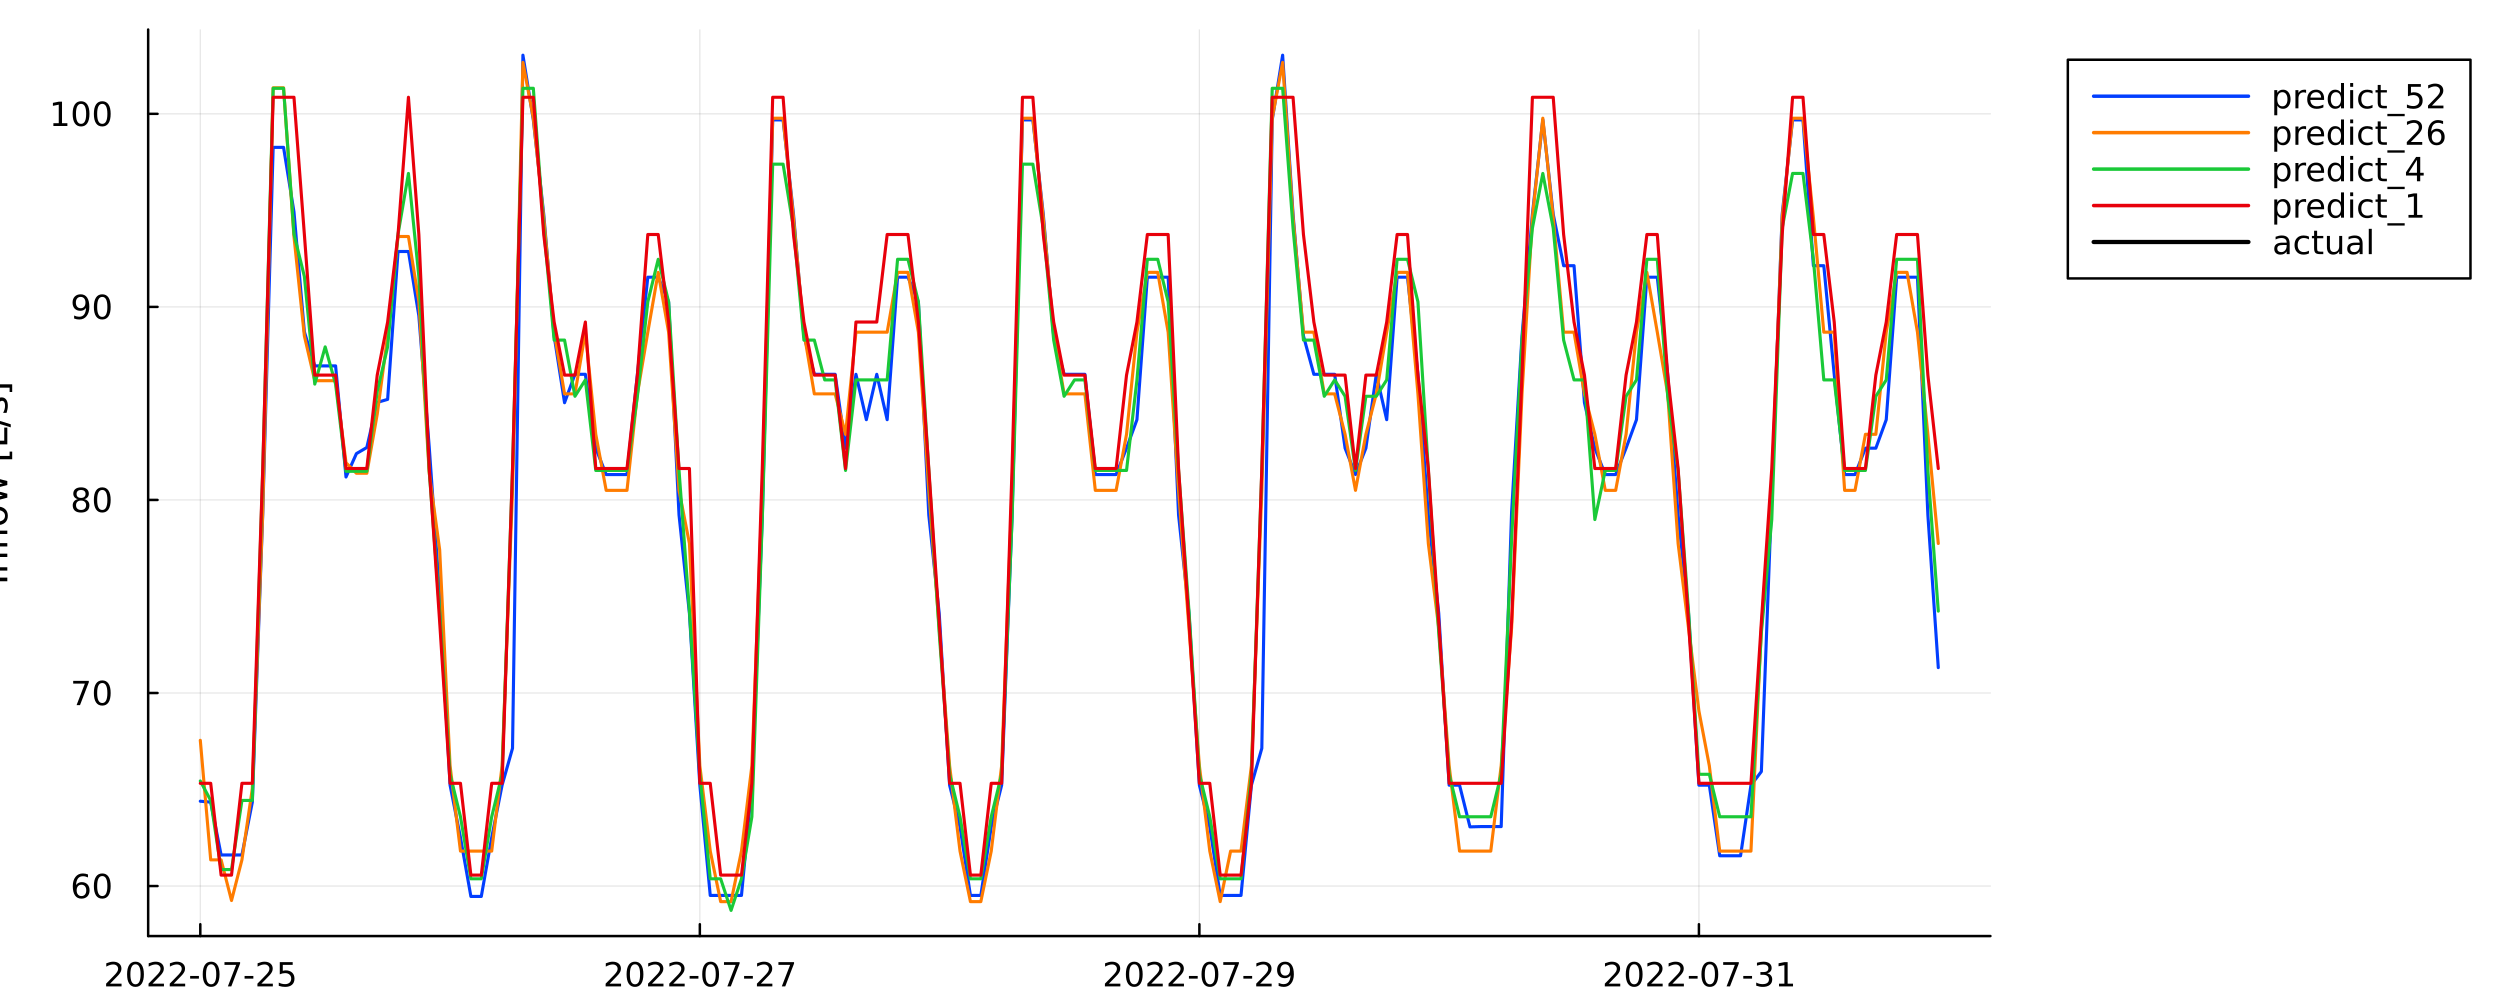 <?xml version="1.0" encoding="utf-8"?>
<svg xmlns="http://www.w3.org/2000/svg" xmlns:xlink="http://www.w3.org/1999/xlink" width="1000" height="400" viewBox="0 0 4000 1600">
<rect x="0" y="0" width="4000" height="1600" fill="#333333" stroke="none"/>
<defs>
  <clipPath id="clip060">
    <rect x="0" y="0" width="4000" height="1600"/>
  </clipPath>
</defs>
<path clip-path="url(#clip060)" d="M0 1600 L4000 1600 L4000 0 L0 0  Z" fill="#ffffff" fill-rule="evenodd" fill-opacity="1"/>
<defs>
  <clipPath id="clip061">
    <rect x="800" y="0" width="2801" height="1600"/>
  </clipPath>
</defs>
<path clip-path="url(#clip060)" d="M237.055 1497.68 L3184.67 1497.68 L3184.67 47.244 L237.055 47.244  Z" fill="#ffffff" fill-rule="evenodd" fill-opacity="1"/>
<defs>
  <clipPath id="clip062">
    <rect x="237" y="47" width="2949" height="1451"/>
  </clipPath>
</defs>
<polyline clip-path="url(#clip062)" style="stroke:#000000; stroke-linecap:round; stroke-linejoin:round; stroke-width:2; stroke-opacity:0.1; fill:none" points="320.479,1497.68 320.479,47.244 "/>
<polyline clip-path="url(#clip062)" style="stroke:#000000; stroke-linecap:round; stroke-linejoin:round; stroke-width:2; stroke-opacity:0.1; fill:none" points="1119.74,1497.68 1119.74,47.244 "/>
<polyline clip-path="url(#clip062)" style="stroke:#000000; stroke-linecap:round; stroke-linejoin:round; stroke-width:2; stroke-opacity:0.1; fill:none" points="1919.01,1497.68 1919.01,47.244 "/>
<polyline clip-path="url(#clip062)" style="stroke:#000000; stroke-linecap:round; stroke-linejoin:round; stroke-width:2; stroke-opacity:0.1; fill:none" points="2718.27,1497.68 2718.27,47.244 "/>
<polyline clip-path="url(#clip060)" style="stroke:#000000; stroke-linecap:round; stroke-linejoin:round; stroke-width:4; stroke-opacity:1; fill:none" points="237.055,1497.68 3184.67,1497.68 "/>
<polyline clip-path="url(#clip060)" style="stroke:#000000; stroke-linecap:round; stroke-linejoin:round; stroke-width:4; stroke-opacity:1; fill:none" points="320.479,1497.68 320.479,1478.78 "/>
<polyline clip-path="url(#clip060)" style="stroke:#000000; stroke-linecap:round; stroke-linejoin:round; stroke-width:4; stroke-opacity:1; fill:none" points="1119.74,1497.68 1119.74,1478.78 "/>
<polyline clip-path="url(#clip060)" style="stroke:#000000; stroke-linecap:round; stroke-linejoin:round; stroke-width:4; stroke-opacity:1; fill:none" points="1919.01,1497.68 1919.01,1478.78 "/>
<polyline clip-path="url(#clip060)" style="stroke:#000000; stroke-linecap:round; stroke-linejoin:round; stroke-width:4; stroke-opacity:1; fill:none" points="2718.27,1497.68 2718.27,1478.78 "/>
<path clip-path="url(#clip060)" d="M176.117 1573.85 L194.477 1573.85 L194.477 1578.28 L169.789 1578.28 L169.789 1573.85 Q172.784 1570.75 177.94 1565.55 Q183.123 1560.31 184.451 1558.8 Q186.977 1555.96 187.966 1554.01 Q188.982 1552.03 188.982 1550.13 Q188.982 1547.03 186.794 1545.08 Q184.633 1543.12 181.143 1543.12 Q178.67 1543.12 175.909 1543.98 Q173.175 1544.84 170.05 1546.59 L170.05 1541.27 Q173.227 1540 175.987 1539.35 Q178.748 1538.7 181.039 1538.7 Q187.081 1538.7 190.675 1541.72 Q194.268 1544.74 194.268 1549.79 Q194.268 1552.19 193.357 1554.35 Q192.472 1556.48 190.102 1559.4 Q189.451 1560.15 185.961 1563.77 Q182.472 1567.37 176.117 1573.85 Z" fill="#000000" fill-rule="nonzero" fill-opacity="1" /><path clip-path="url(#clip060)" d="M216.768 1542.86 Q212.706 1542.86 210.649 1546.87 Q208.617 1550.86 208.617 1558.88 Q208.617 1566.87 210.649 1570.88 Q212.706 1574.87 216.768 1574.87 Q220.857 1574.87 222.888 1570.88 Q224.945 1566.87 224.945 1558.88 Q224.945 1550.86 222.888 1546.87 Q220.857 1542.86 216.768 1542.86 M216.768 1538.7 Q223.305 1538.7 226.742 1543.88 Q230.206 1549.04 230.206 1558.88 Q230.206 1568.7 226.742 1573.88 Q223.305 1579.04 216.768 1579.04 Q210.232 1579.04 206.768 1573.88 Q203.331 1568.7 203.331 1558.88 Q203.331 1549.04 206.768 1543.88 Q210.232 1538.7 216.768 1538.7 Z" fill="#000000" fill-rule="nonzero" fill-opacity="1" /><path clip-path="url(#clip060)" d="M243.982 1573.85 L262.341 1573.85 L262.341 1578.28 L237.654 1578.28 L237.654 1573.85 Q240.648 1570.75 245.805 1565.55 Q250.987 1560.31 252.315 1558.8 Q254.841 1555.96 255.831 1554.01 Q256.846 1552.03 256.846 1550.13 Q256.846 1547.03 254.659 1545.08 Q252.497 1543.12 249.008 1543.12 Q246.534 1543.12 243.773 1543.98 Q241.039 1544.84 237.914 1546.59 L237.914 1541.27 Q241.091 1540 243.851 1539.35 Q246.612 1538.7 248.904 1538.7 Q254.945 1538.7 258.539 1541.72 Q262.133 1544.74 262.133 1549.79 Q262.133 1552.19 261.221 1554.35 Q260.336 1556.48 257.966 1559.4 Q257.315 1560.15 253.825 1563.77 Q250.336 1567.37 243.982 1573.85 Z" fill="#000000" fill-rule="nonzero" fill-opacity="1" /><path clip-path="url(#clip060)" d="M277.914 1573.85 L296.273 1573.85 L296.273 1578.28 L271.586 1578.28 L271.586 1573.85 Q274.58 1570.75 279.737 1565.55 Q284.919 1560.31 286.247 1558.8 Q288.773 1555.96 289.763 1554.01 Q290.778 1552.03 290.778 1550.13 Q290.778 1547.03 288.591 1545.08 Q286.429 1543.12 282.94 1543.12 Q280.466 1543.12 277.705 1543.98 Q274.971 1544.84 271.846 1546.59 L271.846 1541.27 Q275.023 1540 277.784 1539.35 Q280.544 1538.7 282.836 1538.7 Q288.877 1538.7 292.471 1541.72 Q296.065 1544.74 296.065 1549.79 Q296.065 1552.19 295.153 1554.35 Q294.268 1556.48 291.898 1559.4 Q291.247 1560.15 287.757 1563.77 Q284.268 1567.37 277.914 1573.85 Z" fill="#000000" fill-rule="nonzero" fill-opacity="1" /><path clip-path="url(#clip060)" d="M304.216 1561.54 L318.252 1561.54 L318.252 1565.81 L304.216 1565.81 L304.216 1561.54 Z" fill="#000000" fill-rule="nonzero" fill-opacity="1" /><path clip-path="url(#clip060)" d="M337.809 1542.86 Q333.747 1542.86 331.69 1546.87 Q329.658 1550.86 329.658 1558.88 Q329.658 1566.87 331.69 1570.88 Q333.747 1574.87 337.809 1574.87 Q341.898 1574.87 343.929 1570.88 Q345.986 1566.87 345.986 1558.88 Q345.986 1550.86 343.929 1546.87 Q341.898 1542.86 337.809 1542.86 M337.809 1538.7 Q344.346 1538.7 347.783 1543.88 Q351.247 1549.04 351.247 1558.88 Q351.247 1568.7 347.783 1573.88 Q344.346 1579.04 337.809 1579.04 Q331.273 1579.04 327.809 1573.88 Q324.372 1568.7 324.372 1558.88 Q324.372 1549.04 327.809 1543.88 Q331.273 1538.7 337.809 1538.7 Z" fill="#000000" fill-rule="nonzero" fill-opacity="1" /><path clip-path="url(#clip060)" d="M359.163 1539.4 L384.163 1539.4 L384.163 1541.64 L370.049 1578.28 L364.554 1578.28 L377.835 1543.83 L359.163 1543.83 L359.163 1539.4 Z" fill="#000000" fill-rule="nonzero" fill-opacity="1" /><path clip-path="url(#clip060)" d="M391.325 1561.54 L405.361 1561.54 L405.361 1565.81 L391.325 1565.81 L391.325 1561.54 Z" fill="#000000" fill-rule="nonzero" fill-opacity="1" /><path clip-path="url(#clip060)" d="M418.2 1573.85 L436.559 1573.85 L436.559 1578.28 L411.871 1578.28 L411.871 1573.85 Q414.866 1570.75 420.022 1565.55 Q425.205 1560.31 426.533 1558.8 Q429.059 1555.96 430.048 1554.01 Q431.064 1552.03 431.064 1550.13 Q431.064 1547.03 428.877 1545.08 Q426.715 1543.12 423.226 1543.12 Q420.752 1543.12 417.991 1543.98 Q415.257 1544.84 412.132 1546.59 L412.132 1541.27 Q415.309 1540 418.069 1539.35 Q420.83 1538.7 423.121 1538.7 Q429.163 1538.7 432.757 1541.72 Q436.35 1544.74 436.35 1549.79 Q436.35 1552.19 435.439 1554.35 Q434.554 1556.48 432.184 1559.4 Q431.533 1560.15 428.043 1563.77 Q424.554 1567.37 418.2 1573.85 Z" fill="#000000" fill-rule="nonzero" fill-opacity="1" /><path clip-path="url(#clip060)" d="M447.652 1539.4 L468.303 1539.4 L468.303 1543.83 L452.47 1543.83 L452.47 1553.36 Q453.616 1552.97 454.762 1552.79 Q455.908 1552.58 457.053 1552.58 Q463.564 1552.58 467.366 1556.14 Q471.168 1559.71 471.168 1565.81 Q471.168 1572.08 467.262 1575.57 Q463.356 1579.04 456.246 1579.04 Q453.798 1579.04 451.246 1578.62 Q448.72 1578.2 446.012 1577.37 L446.012 1572.08 Q448.356 1573.36 450.856 1573.98 Q453.356 1574.61 456.142 1574.61 Q460.647 1574.61 463.277 1572.24 Q465.908 1569.87 465.908 1565.81 Q465.908 1561.74 463.277 1559.37 Q460.647 1557 456.142 1557 Q454.033 1557 451.923 1557.47 Q449.84 1557.94 447.652 1558.93 L447.652 1539.4 Z" fill="#000000" fill-rule="nonzero" fill-opacity="1" /><path clip-path="url(#clip060)" d="M975.329 1573.85 L993.689 1573.85 L993.689 1578.28 L969.001 1578.28 L969.001 1573.85 Q971.996 1570.75 977.152 1565.55 Q982.335 1560.31 983.663 1558.8 Q986.189 1555.96 987.178 1554.01 Q988.194 1552.03 988.194 1550.13 Q988.194 1547.03 986.006 1545.08 Q983.845 1543.12 980.355 1543.12 Q977.881 1543.12 975.121 1543.98 Q972.387 1544.84 969.262 1546.59 L969.262 1541.27 Q972.439 1540 975.199 1539.35 Q977.96 1538.7 980.251 1538.7 Q986.293 1538.7 989.887 1541.72 Q993.48 1544.74 993.48 1549.79 Q993.48 1552.19 992.569 1554.35 Q991.683 1556.48 989.314 1559.4 Q988.663 1560.15 985.173 1563.77 Q981.683 1567.37 975.329 1573.85 Z" fill="#000000" fill-rule="nonzero" fill-opacity="1" /><path clip-path="url(#clip060)" d="M1015.98 1542.86 Q1011.92 1542.86 1009.86 1546.87 Q1007.83 1550.86 1007.83 1558.88 Q1007.83 1566.87 1009.86 1570.88 Q1011.92 1574.87 1015.98 1574.87 Q1020.07 1574.87 1022.1 1570.88 Q1024.16 1566.87 1024.16 1558.88 Q1024.16 1550.86 1022.1 1546.87 Q1020.07 1542.86 1015.98 1542.86 M1015.98 1538.7 Q1022.52 1538.7 1025.95 1543.88 Q1029.42 1549.04 1029.42 1558.88 Q1029.42 1568.7 1025.95 1573.88 Q1022.52 1579.04 1015.98 1579.04 Q1009.44 1579.04 1005.98 1573.88 Q1002.54 1568.7 1002.54 1558.88 Q1002.54 1549.04 1005.98 1543.88 Q1009.44 1538.7 1015.98 1538.7 Z" fill="#000000" fill-rule="nonzero" fill-opacity="1" /><path clip-path="url(#clip060)" d="M1043.19 1573.85 L1061.55 1573.85 L1061.55 1578.28 L1036.87 1578.28 L1036.87 1573.85 Q1039.86 1570.75 1045.02 1565.55 Q1050.2 1560.31 1051.53 1558.8 Q1054.05 1555.96 1055.04 1554.01 Q1056.06 1552.03 1056.06 1550.13 Q1056.06 1547.03 1053.87 1545.08 Q1051.71 1543.12 1048.22 1543.12 Q1045.75 1543.12 1042.99 1543.98 Q1040.25 1544.84 1037.13 1546.59 L1037.13 1541.27 Q1040.3 1540 1043.06 1539.35 Q1045.82 1538.7 1048.12 1538.7 Q1054.16 1538.7 1057.75 1541.72 Q1061.34 1544.74 1061.34 1549.79 Q1061.34 1552.19 1060.43 1554.35 Q1059.55 1556.48 1057.18 1559.4 Q1056.53 1560.15 1053.04 1563.77 Q1049.55 1567.37 1043.19 1573.85 Z" fill="#000000" fill-rule="nonzero" fill-opacity="1" /><path clip-path="url(#clip060)" d="M1077.13 1573.85 L1095.48 1573.85 L1095.48 1578.28 L1070.8 1578.28 L1070.8 1573.85 Q1073.79 1570.75 1078.95 1565.55 Q1084.13 1560.31 1085.46 1558.8 Q1087.98 1555.96 1088.97 1554.01 Q1089.99 1552.03 1089.99 1550.13 Q1089.99 1547.03 1087.8 1545.08 Q1085.64 1543.12 1082.15 1543.12 Q1079.68 1543.12 1076.92 1543.98 Q1074.18 1544.84 1071.06 1546.59 L1071.06 1541.27 Q1074.24 1540 1077 1539.35 Q1079.76 1538.7 1082.05 1538.7 Q1088.09 1538.7 1091.68 1541.72 Q1095.28 1544.74 1095.28 1549.79 Q1095.28 1552.19 1094.37 1554.35 Q1093.48 1556.48 1091.11 1559.4 Q1090.46 1560.15 1086.97 1563.77 Q1083.48 1567.37 1077.13 1573.85 Z" fill="#000000" fill-rule="nonzero" fill-opacity="1" /><path clip-path="url(#clip060)" d="M1103.43 1561.54 L1117.46 1561.54 L1117.46 1565.81 L1103.43 1565.81 L1103.43 1561.54 Z" fill="#000000" fill-rule="nonzero" fill-opacity="1" /><path clip-path="url(#clip060)" d="M1137.02 1542.86 Q1132.96 1542.86 1130.9 1546.87 Q1128.87 1550.86 1128.87 1558.88 Q1128.87 1566.87 1130.9 1570.88 Q1132.96 1574.87 1137.02 1574.87 Q1141.11 1574.87 1143.14 1570.88 Q1145.2 1566.87 1145.2 1558.88 Q1145.2 1550.86 1143.14 1546.87 Q1141.11 1542.86 1137.02 1542.86 M1137.02 1538.7 Q1143.56 1538.7 1147 1543.88 Q1150.46 1549.04 1150.46 1558.88 Q1150.46 1568.7 1147 1573.88 Q1143.56 1579.04 1137.02 1579.04 Q1130.48 1579.04 1127.02 1573.88 Q1123.58 1568.7 1123.58 1558.88 Q1123.58 1549.04 1127.02 1543.88 Q1130.48 1538.7 1137.02 1538.7 Z" fill="#000000" fill-rule="nonzero" fill-opacity="1" /><path clip-path="url(#clip060)" d="M1158.38 1539.4 L1183.38 1539.4 L1183.38 1541.64 L1169.26 1578.28 L1163.77 1578.28 L1177.05 1543.83 L1158.38 1543.83 L1158.38 1539.4 Z" fill="#000000" fill-rule="nonzero" fill-opacity="1" /><path clip-path="url(#clip060)" d="M1190.54 1561.54 L1204.57 1561.54 L1204.57 1565.81 L1190.54 1565.81 L1190.54 1561.54 Z" fill="#000000" fill-rule="nonzero" fill-opacity="1" /><path clip-path="url(#clip060)" d="M1217.41 1573.85 L1235.77 1573.85 L1235.77 1578.28 L1211.08 1578.28 L1211.08 1573.85 Q1214.08 1570.75 1219.23 1565.55 Q1224.42 1560.31 1225.74 1558.8 Q1228.27 1555.96 1229.26 1554.01 Q1230.28 1552.03 1230.28 1550.13 Q1230.28 1547.03 1228.09 1545.08 Q1225.93 1543.12 1222.44 1543.12 Q1219.96 1543.12 1217.2 1543.98 Q1214.47 1544.84 1211.34 1546.59 L1211.34 1541.27 Q1214.52 1540 1217.28 1539.35 Q1220.04 1538.7 1222.33 1538.7 Q1228.37 1538.7 1231.97 1541.72 Q1235.56 1544.74 1235.56 1549.79 Q1235.56 1552.19 1234.65 1554.35 Q1233.77 1556.48 1231.4 1559.4 Q1230.74 1560.15 1227.26 1563.77 Q1223.77 1567.37 1217.41 1573.85 Z" fill="#000000" fill-rule="nonzero" fill-opacity="1" /><path clip-path="url(#clip060)" d="M1245.48 1539.4 L1270.48 1539.4 L1270.48 1541.64 L1256.37 1578.28 L1250.87 1578.28 L1264.16 1543.83 L1245.48 1543.83 L1245.48 1539.4 Z" fill="#000000" fill-rule="nonzero" fill-opacity="1" /><path clip-path="url(#clip060)" d="M1774.19 1573.85 L1792.55 1573.85 L1792.55 1578.28 L1767.86 1578.28 L1767.86 1573.85 Q1770.86 1570.75 1776.01 1565.55 Q1781.19 1560.31 1782.52 1558.8 Q1785.05 1555.96 1786.04 1554.01 Q1787.05 1552.03 1787.05 1550.13 Q1787.05 1547.03 1784.87 1545.08 Q1782.71 1543.12 1779.22 1543.12 Q1776.74 1543.12 1773.98 1543.98 Q1771.25 1544.84 1768.12 1546.59 L1768.12 1541.27 Q1771.3 1540 1774.06 1539.35 Q1776.82 1538.7 1779.11 1538.7 Q1785.15 1538.7 1788.75 1541.72 Q1792.34 1544.74 1792.34 1549.79 Q1792.34 1552.19 1791.43 1554.35 Q1790.54 1556.48 1788.17 1559.4 Q1787.52 1560.15 1784.03 1563.77 Q1780.54 1567.37 1774.19 1573.85 Z" fill="#000000" fill-rule="nonzero" fill-opacity="1" /><path clip-path="url(#clip060)" d="M1814.84 1542.86 Q1810.78 1542.86 1808.72 1546.87 Q1806.69 1550.86 1806.69 1558.88 Q1806.69 1566.87 1808.72 1570.88 Q1810.78 1574.87 1814.84 1574.87 Q1818.93 1574.87 1820.96 1570.88 Q1823.02 1566.87 1823.02 1558.88 Q1823.02 1550.86 1820.96 1546.87 Q1818.93 1542.86 1814.84 1542.86 M1814.84 1538.7 Q1821.38 1538.7 1824.81 1543.88 Q1828.28 1549.04 1828.28 1558.88 Q1828.28 1568.7 1824.81 1573.88 Q1821.38 1579.04 1814.84 1579.04 Q1808.3 1579.04 1804.84 1573.88 Q1801.4 1568.7 1801.4 1558.88 Q1801.4 1549.04 1804.84 1543.88 Q1808.3 1538.7 1814.84 1538.7 Z" fill="#000000" fill-rule="nonzero" fill-opacity="1" /><path clip-path="url(#clip060)" d="M1842.05 1573.85 L1860.41 1573.85 L1860.41 1578.28 L1835.73 1578.28 L1835.73 1573.85 Q1838.72 1570.75 1843.88 1565.55 Q1849.06 1560.31 1850.39 1558.8 Q1852.91 1555.96 1853.9 1554.01 Q1854.92 1552.03 1854.92 1550.13 Q1854.92 1547.03 1852.73 1545.08 Q1850.57 1543.12 1847.08 1543.12 Q1844.61 1543.12 1841.85 1543.98 Q1839.11 1544.84 1835.99 1546.59 L1835.99 1541.27 Q1839.16 1540 1841.92 1539.35 Q1844.68 1538.7 1846.98 1538.7 Q1853.02 1538.7 1856.61 1541.72 Q1860.2 1544.74 1860.2 1549.79 Q1860.2 1552.19 1859.29 1554.35 Q1858.41 1556.48 1856.04 1559.4 Q1855.39 1560.15 1851.9 1563.77 Q1848.41 1567.37 1842.05 1573.85 Z" fill="#000000" fill-rule="nonzero" fill-opacity="1" /><path clip-path="url(#clip060)" d="M1875.99 1573.85 L1894.35 1573.85 L1894.35 1578.28 L1869.66 1578.28 L1869.66 1573.85 Q1872.65 1570.75 1877.81 1565.55 Q1882.99 1560.31 1884.32 1558.8 Q1886.85 1555.96 1887.83 1554.01 Q1888.85 1552.03 1888.85 1550.13 Q1888.85 1547.03 1886.66 1545.08 Q1884.5 1543.12 1881.01 1543.12 Q1878.54 1543.12 1875.78 1543.98 Q1873.04 1544.84 1869.92 1546.59 L1869.92 1541.27 Q1873.1 1540 1875.86 1539.35 Q1878.62 1538.7 1880.91 1538.7 Q1886.95 1538.7 1890.54 1541.72 Q1894.14 1544.74 1894.14 1549.79 Q1894.14 1552.19 1893.23 1554.35 Q1892.34 1556.48 1889.97 1559.4 Q1889.32 1560.15 1885.83 1563.77 Q1882.34 1567.37 1875.99 1573.85 Z" fill="#000000" fill-rule="nonzero" fill-opacity="1" /><path clip-path="url(#clip060)" d="M1902.29 1561.54 L1916.32 1561.54 L1916.32 1565.81 L1902.29 1565.81 L1902.29 1561.54 Z" fill="#000000" fill-rule="nonzero" fill-opacity="1" /><path clip-path="url(#clip060)" d="M1935.88 1542.86 Q1931.82 1542.86 1929.76 1546.87 Q1927.73 1550.86 1927.73 1558.88 Q1927.73 1566.87 1929.76 1570.88 Q1931.82 1574.87 1935.88 1574.87 Q1939.97 1574.87 1942 1570.88 Q1944.06 1566.87 1944.06 1558.88 Q1944.06 1550.86 1942 1546.87 Q1939.97 1542.86 1935.88 1542.86 M1935.88 1538.7 Q1942.42 1538.7 1945.86 1543.88 Q1949.32 1549.04 1949.32 1558.88 Q1949.32 1568.7 1945.86 1573.88 Q1942.42 1579.04 1935.88 1579.04 Q1929.35 1579.04 1925.88 1573.88 Q1922.44 1568.7 1922.44 1558.88 Q1922.44 1549.04 1925.88 1543.88 Q1929.35 1538.7 1935.88 1538.7 Z" fill="#000000" fill-rule="nonzero" fill-opacity="1" /><path clip-path="url(#clip060)" d="M1957.24 1539.4 L1982.24 1539.4 L1982.24 1541.64 L1968.12 1578.28 L1962.63 1578.28 L1975.91 1543.83 L1957.24 1543.83 L1957.24 1539.4 Z" fill="#000000" fill-rule="nonzero" fill-opacity="1" /><path clip-path="url(#clip060)" d="M1989.4 1561.54 L2003.43 1561.54 L2003.43 1565.81 L1989.4 1565.81 L1989.4 1561.54 Z" fill="#000000" fill-rule="nonzero" fill-opacity="1" /><path clip-path="url(#clip060)" d="M2016.27 1573.85 L2034.63 1573.85 L2034.63 1578.28 L2009.94 1578.28 L2009.94 1573.85 Q2012.94 1570.75 2018.09 1565.55 Q2023.28 1560.31 2024.6 1558.8 Q2027.13 1555.96 2028.12 1554.01 Q2029.14 1552.03 2029.14 1550.13 Q2029.14 1547.03 2026.95 1545.08 Q2024.79 1543.12 2021.3 1543.12 Q2018.82 1543.12 2016.06 1543.98 Q2013.33 1544.84 2010.2 1546.59 L2010.2 1541.27 Q2013.38 1540 2016.14 1539.35 Q2018.9 1538.7 2021.19 1538.7 Q2027.24 1538.7 2030.83 1541.72 Q2034.42 1544.74 2034.42 1549.79 Q2034.42 1552.19 2033.51 1554.35 Q2032.63 1556.48 2030.26 1559.4 Q2029.6 1560.15 2026.12 1563.77 Q2022.63 1567.37 2016.27 1573.85 Z" fill="#000000" fill-rule="nonzero" fill-opacity="1" /><path clip-path="url(#clip060)" d="M2045.83 1577.47 L2045.83 1572.68 Q2047.81 1573.62 2049.84 1574.11 Q2051.87 1574.61 2053.82 1574.61 Q2059.03 1574.61 2061.77 1571.12 Q2064.53 1567.6 2064.92 1560.47 Q2063.41 1562.71 2061.09 1563.9 Q2058.77 1565.1 2055.96 1565.1 Q2050.13 1565.1 2046.71 1561.59 Q2043.33 1558.05 2043.33 1551.93 Q2043.33 1545.94 2046.87 1542.32 Q2050.41 1538.7 2056.3 1538.7 Q2063.04 1538.7 2066.58 1543.88 Q2070.15 1549.04 2070.15 1558.88 Q2070.15 1568.07 2065.78 1573.57 Q2061.43 1579.04 2054.06 1579.04 Q2052.08 1579.04 2050.05 1578.64 Q2048.02 1578.25 2045.83 1577.47 M2056.3 1560.99 Q2059.84 1560.99 2061.9 1558.57 Q2063.98 1556.14 2063.98 1551.93 Q2063.98 1547.73 2061.9 1545.31 Q2059.84 1542.86 2056.3 1542.86 Q2052.76 1542.86 2050.67 1545.31 Q2048.62 1547.73 2048.62 1551.93 Q2048.62 1556.14 2050.67 1558.57 Q2052.76 1560.99 2056.3 1560.99 Z" fill="#000000" fill-rule="nonzero" fill-opacity="1" /><path clip-path="url(#clip060)" d="M2574.04 1573.85 L2592.4 1573.85 L2592.4 1578.28 L2567.71 1578.28 L2567.71 1573.85 Q2570.71 1570.75 2575.86 1565.55 Q2581.04 1560.31 2582.37 1558.8 Q2584.9 1555.96 2585.89 1554.01 Q2586.9 1552.03 2586.9 1550.13 Q2586.9 1547.03 2584.72 1545.08 Q2582.56 1543.12 2579.07 1543.12 Q2576.59 1543.12 2573.83 1543.98 Q2571.1 1544.84 2567.97 1546.59 L2567.97 1541.27 Q2571.15 1540 2573.91 1539.35 Q2576.67 1538.7 2578.96 1538.7 Q2585 1538.7 2588.6 1541.72 Q2592.19 1544.74 2592.19 1549.79 Q2592.19 1552.19 2591.28 1554.35 Q2590.39 1556.48 2588.02 1559.4 Q2587.37 1560.15 2583.88 1563.77 Q2580.39 1567.37 2574.04 1573.85 Z" fill="#000000" fill-rule="nonzero" fill-opacity="1" /><path clip-path="url(#clip060)" d="M2614.69 1542.86 Q2610.63 1542.86 2608.57 1546.87 Q2606.54 1550.86 2606.54 1558.88 Q2606.54 1566.87 2608.57 1570.88 Q2610.63 1574.87 2614.69 1574.87 Q2618.78 1574.87 2620.81 1570.88 Q2622.87 1566.87 2622.87 1558.88 Q2622.87 1550.86 2620.81 1546.87 Q2618.78 1542.86 2614.69 1542.86 M2614.69 1538.7 Q2621.23 1538.7 2624.66 1543.88 Q2628.13 1549.04 2628.13 1558.88 Q2628.13 1568.7 2624.66 1573.88 Q2621.23 1579.04 2614.69 1579.04 Q2608.15 1579.04 2604.69 1573.88 Q2601.25 1568.7 2601.25 1558.88 Q2601.25 1549.04 2604.69 1543.88 Q2608.15 1538.7 2614.69 1538.7 Z" fill="#000000" fill-rule="nonzero" fill-opacity="1" /><path clip-path="url(#clip060)" d="M2641.9 1573.85 L2660.26 1573.85 L2660.26 1578.28 L2635.58 1578.28 L2635.58 1573.85 Q2638.57 1570.75 2643.73 1565.55 Q2648.91 1560.31 2650.24 1558.8 Q2652.76 1555.96 2653.75 1554.01 Q2654.77 1552.03 2654.77 1550.13 Q2654.77 1547.03 2652.58 1545.08 Q2650.42 1543.12 2646.93 1543.12 Q2644.46 1543.12 2641.7 1543.98 Q2638.96 1544.84 2635.84 1546.59 L2635.84 1541.27 Q2639.01 1540 2641.77 1539.35 Q2644.53 1538.7 2646.83 1538.7 Q2652.87 1538.7 2656.46 1541.72 Q2660.05 1544.74 2660.05 1549.79 Q2660.05 1552.19 2659.14 1554.35 Q2658.26 1556.48 2655.89 1559.4 Q2655.24 1560.15 2651.75 1563.77 Q2648.26 1567.37 2641.9 1573.85 Z" fill="#000000" fill-rule="nonzero" fill-opacity="1" /><path clip-path="url(#clip060)" d="M2675.84 1573.85 L2694.2 1573.85 L2694.2 1578.28 L2669.51 1578.28 L2669.51 1573.85 Q2672.5 1570.75 2677.66 1565.55 Q2682.84 1560.31 2684.17 1558.8 Q2686.7 1555.96 2687.68 1554.01 Q2688.7 1552.03 2688.7 1550.13 Q2688.7 1547.03 2686.51 1545.08 Q2684.35 1543.12 2680.86 1543.12 Q2678.39 1543.12 2675.63 1543.98 Q2672.89 1544.84 2669.77 1546.59 L2669.77 1541.27 Q2672.95 1540 2675.71 1539.35 Q2678.47 1538.7 2680.76 1538.7 Q2686.8 1538.7 2690.39 1541.72 Q2693.99 1544.74 2693.99 1549.79 Q2693.99 1552.19 2693.08 1554.35 Q2692.19 1556.48 2689.82 1559.4 Q2689.17 1560.15 2685.68 1563.77 Q2682.19 1567.37 2675.84 1573.85 Z" fill="#000000" fill-rule="nonzero" fill-opacity="1" /><path clip-path="url(#clip060)" d="M2702.14 1561.54 L2716.17 1561.54 L2716.17 1565.81 L2702.14 1565.81 L2702.14 1561.54 Z" fill="#000000" fill-rule="nonzero" fill-opacity="1" /><path clip-path="url(#clip060)" d="M2735.73 1542.86 Q2731.67 1542.86 2729.61 1546.87 Q2727.58 1550.86 2727.58 1558.88 Q2727.58 1566.87 2729.61 1570.88 Q2731.67 1574.87 2735.73 1574.87 Q2739.82 1574.87 2741.85 1570.88 Q2743.91 1566.87 2743.91 1558.88 Q2743.91 1550.86 2741.85 1546.87 Q2739.82 1542.86 2735.73 1542.86 M2735.73 1538.7 Q2742.27 1538.7 2745.71 1543.88 Q2749.17 1549.04 2749.17 1558.88 Q2749.17 1568.7 2745.71 1573.88 Q2742.27 1579.04 2735.73 1579.04 Q2729.19 1579.04 2725.73 1573.88 Q2722.29 1568.7 2722.29 1558.88 Q2722.29 1549.04 2725.73 1543.88 Q2729.19 1538.7 2735.73 1538.7 Z" fill="#000000" fill-rule="nonzero" fill-opacity="1" /><path clip-path="url(#clip060)" d="M2757.09 1539.4 L2782.09 1539.4 L2782.09 1541.64 L2767.97 1578.28 L2762.48 1578.28 L2775.76 1543.83 L2757.09 1543.83 L2757.09 1539.4 Z" fill="#000000" fill-rule="nonzero" fill-opacity="1" /><path clip-path="url(#clip060)" d="M2789.25 1561.54 L2803.28 1561.54 L2803.28 1565.81 L2789.25 1565.81 L2789.25 1561.54 Z" fill="#000000" fill-rule="nonzero" fill-opacity="1" /><path clip-path="url(#clip060)" d="M2827.53 1557.32 Q2831.3 1558.12 2833.41 1560.68 Q2835.55 1563.23 2835.55 1566.98 Q2835.55 1572.73 2831.59 1575.88 Q2827.63 1579.04 2820.34 1579.04 Q2817.89 1579.04 2815.29 1578.54 Q2812.71 1578.07 2809.95 1577.11 L2809.95 1572.03 Q2812.14 1573.31 2814.74 1573.96 Q2817.35 1574.61 2820.18 1574.61 Q2825.13 1574.61 2827.71 1572.65 Q2830.31 1570.7 2830.31 1566.98 Q2830.31 1563.54 2827.89 1561.61 Q2825.5 1559.66 2821.2 1559.66 L2816.67 1559.66 L2816.67 1555.34 L2821.41 1555.34 Q2825.29 1555.34 2827.35 1553.8 Q2829.4 1552.24 2829.4 1549.32 Q2829.4 1546.33 2827.27 1544.74 Q2825.16 1543.12 2821.2 1543.12 Q2819.04 1543.12 2816.56 1543.59 Q2814.09 1544.06 2811.12 1545.05 L2811.12 1540.36 Q2814.12 1539.53 2816.72 1539.11 Q2819.35 1538.7 2821.67 1538.7 Q2827.66 1538.7 2831.15 1541.43 Q2834.64 1544.14 2834.64 1548.77 Q2834.64 1552 2832.79 1554.24 Q2830.94 1556.46 2827.53 1557.32 Z" fill="#000000" fill-rule="nonzero" fill-opacity="1" /><path clip-path="url(#clip060)" d="M2846.43 1573.85 L2855.03 1573.85 L2855.03 1544.19 L2845.68 1546.07 L2845.68 1541.27 L2854.98 1539.4 L2860.24 1539.4 L2860.24 1573.85 L2868.83 1573.85 L2868.83 1578.28 L2846.43 1578.28 L2846.43 1573.85 Z" fill="#000000" fill-rule="nonzero" fill-opacity="1" /><polyline clip-path="url(#clip062)" style="stroke:#000000; stroke-linecap:round; stroke-linejoin:round; stroke-width:2; stroke-opacity:0.1; fill:none" points="237.055,1417.67 3184.67,1417.67 "/>
<polyline clip-path="url(#clip062)" style="stroke:#000000; stroke-linecap:round; stroke-linejoin:round; stroke-width:2; stroke-opacity:0.1; fill:none" points="237.055,1108.79 3184.67,1108.79 "/>
<polyline clip-path="url(#clip062)" style="stroke:#000000; stroke-linecap:round; stroke-linejoin:round; stroke-width:2; stroke-opacity:0.1; fill:none" points="237.055,799.905 3184.67,799.905 "/>
<polyline clip-path="url(#clip062)" style="stroke:#000000; stroke-linecap:round; stroke-linejoin:round; stroke-width:2; stroke-opacity:0.1; fill:none" points="237.055,491.024 3184.67,491.024 "/>
<polyline clip-path="url(#clip062)" style="stroke:#000000; stroke-linecap:round; stroke-linejoin:round; stroke-width:2; stroke-opacity:0.1; fill:none" points="237.055,182.143 3184.67,182.143 "/>
<polyline clip-path="url(#clip060)" style="stroke:#000000; stroke-linecap:round; stroke-linejoin:round; stroke-width:4; stroke-opacity:1; fill:none" points="237.055,1497.68 237.055,47.244 "/>
<polyline clip-path="url(#clip060)" style="stroke:#000000; stroke-linecap:round; stroke-linejoin:round; stroke-width:4; stroke-opacity:1; fill:none" points="237.055,1417.67 252.047,1417.67 "/>
<polyline clip-path="url(#clip060)" style="stroke:#000000; stroke-linecap:round; stroke-linejoin:round; stroke-width:4; stroke-opacity:1; fill:none" points="237.055,1108.79 252.047,1108.79 "/>
<polyline clip-path="url(#clip060)" style="stroke:#000000; stroke-linecap:round; stroke-linejoin:round; stroke-width:4; stroke-opacity:1; fill:none" points="237.055,799.905 252.047,799.905 "/>
<polyline clip-path="url(#clip060)" style="stroke:#000000; stroke-linecap:round; stroke-linejoin:round; stroke-width:4; stroke-opacity:1; fill:none" points="237.055,491.024 252.047,491.024 "/>
<polyline clip-path="url(#clip060)" style="stroke:#000000; stroke-linecap:round; stroke-linejoin:round; stroke-width:4; stroke-opacity:1; fill:none" points="237.055,182.143 252.047,182.143 "/>
<path clip-path="url(#clip060)" d="M130.337 1415.57 Q126.795 1415.57 124.712 1417.99 Q122.655 1420.42 122.655 1424.63 Q122.655 1428.83 124.712 1431.27 Q126.795 1433.7 130.337 1433.7 Q133.879 1433.7 135.936 1431.27 Q138.019 1428.83 138.019 1424.63 Q138.019 1420.42 135.936 1417.99 Q133.879 1415.57 130.337 1415.57 M140.78 1399.09 L140.78 1403.88 Q138.8 1402.94 136.769 1402.45 Q134.764 1401.95 132.785 1401.95 Q127.577 1401.95 124.816 1405.47 Q122.082 1408.98 121.691 1416.09 Q123.228 1413.83 125.545 1412.63 Q127.863 1411.4 130.649 1411.4 Q136.509 1411.4 139.894 1414.97 Q143.306 1418.51 143.306 1424.63 Q143.306 1430.62 139.764 1434.24 Q136.222 1437.86 130.337 1437.86 Q123.592 1437.86 120.025 1432.71 Q116.457 1427.52 116.457 1417.71 Q116.457 1408.49 120.832 1403.02 Q125.207 1397.52 132.577 1397.52 Q134.556 1397.52 136.561 1397.92 Q138.592 1398.31 140.78 1399.09 Z" fill="#000000" fill-rule="nonzero" fill-opacity="1" /><path clip-path="url(#clip060)" d="M163.618 1401.69 Q159.556 1401.69 157.498 1405.7 Q155.467 1409.69 155.467 1417.71 Q155.467 1425.7 157.498 1429.71 Q159.556 1433.7 163.618 1433.7 Q167.707 1433.7 169.738 1429.71 Q171.795 1425.7 171.795 1417.71 Q171.795 1409.69 169.738 1405.7 Q167.707 1401.69 163.618 1401.69 M163.618 1397.52 Q170.154 1397.52 173.592 1402.71 Q177.055 1407.86 177.055 1417.71 Q177.055 1427.52 173.592 1432.71 Q170.154 1437.86 163.618 1437.86 Q157.082 1437.86 153.618 1432.71 Q150.181 1427.52 150.181 1417.71 Q150.181 1407.86 153.618 1402.71 Q157.082 1397.52 163.618 1397.52 Z" fill="#000000" fill-rule="nonzero" fill-opacity="1" /><path clip-path="url(#clip060)" d="M117.108 1089.35 L142.108 1089.35 L142.108 1091.59 L127.993 1128.23 L122.498 1128.23 L135.78 1093.77 L117.108 1093.77 L117.108 1089.35 Z" fill="#000000" fill-rule="nonzero" fill-opacity="1" /><path clip-path="url(#clip060)" d="M163.618 1092.81 Q159.556 1092.81 157.498 1096.82 Q155.467 1100.8 155.467 1108.83 Q155.467 1116.82 157.498 1120.83 Q159.556 1124.82 163.618 1124.82 Q167.707 1124.82 169.738 1120.83 Q171.795 1116.82 171.795 1108.83 Q171.795 1100.8 169.738 1096.82 Q167.707 1092.81 163.618 1092.81 M163.618 1088.64 Q170.154 1088.64 173.592 1093.83 Q177.055 1098.98 177.055 1108.83 Q177.055 1118.64 173.592 1123.83 Q170.154 1128.98 163.618 1128.98 Q157.082 1128.98 153.618 1123.83 Q150.181 1118.64 150.181 1108.83 Q150.181 1098.98 153.618 1093.83 Q157.082 1088.64 163.618 1088.64 Z" fill="#000000" fill-rule="nonzero" fill-opacity="1" /><path clip-path="url(#clip060)" d="M129.686 800.882 Q125.936 800.882 123.775 802.887 Q121.639 804.892 121.639 808.408 Q121.639 811.924 123.775 813.929 Q125.936 815.934 129.686 815.934 Q133.436 815.934 135.597 813.929 Q137.759 811.898 137.759 808.408 Q137.759 804.892 135.597 802.887 Q133.462 800.882 129.686 800.882 M124.426 798.642 Q121.04 797.809 119.139 795.491 Q117.264 793.174 117.264 789.84 Q117.264 785.179 120.571 782.471 Q123.905 779.762 129.686 779.762 Q135.493 779.762 138.8 782.471 Q142.108 785.179 142.108 789.84 Q142.108 793.174 140.207 795.491 Q138.332 797.809 134.972 798.642 Q138.774 799.528 140.884 802.106 Q143.019 804.684 143.019 808.408 Q143.019 814.059 139.556 817.08 Q136.118 820.101 129.686 820.101 Q123.254 820.101 119.79 817.08 Q116.353 814.059 116.353 808.408 Q116.353 804.684 118.488 802.106 Q120.624 799.528 124.426 798.642 M122.498 790.335 Q122.498 793.356 124.373 795.049 Q126.275 796.741 129.686 796.741 Q133.071 796.741 134.972 795.049 Q136.899 793.356 136.899 790.335 Q136.899 787.314 134.972 785.622 Q133.071 783.929 129.686 783.929 Q126.275 783.929 124.373 785.622 Q122.498 787.314 122.498 790.335 Z" fill="#000000" fill-rule="nonzero" fill-opacity="1" /><path clip-path="url(#clip060)" d="M163.618 783.929 Q159.556 783.929 157.498 787.939 Q155.467 791.924 155.467 799.944 Q155.467 807.939 157.498 811.95 Q159.556 815.934 163.618 815.934 Q167.707 815.934 169.738 811.95 Q171.795 807.939 171.795 799.944 Q171.795 791.924 169.738 787.939 Q167.707 783.929 163.618 783.929 M163.618 779.762 Q170.154 779.762 173.592 784.945 Q177.055 790.101 177.055 799.944 Q177.055 809.762 173.592 814.944 Q170.154 820.101 163.618 820.101 Q157.082 820.101 153.618 814.944 Q150.181 809.762 150.181 799.944 Q150.181 790.101 153.618 784.945 Q157.082 779.762 163.618 779.762 Z" fill="#000000" fill-rule="nonzero" fill-opacity="1" /><path clip-path="url(#clip060)" d="M118.592 509.657 L118.592 504.865 Q120.571 505.803 122.603 506.298 Q124.634 506.792 126.587 506.792 Q131.795 506.792 134.53 503.303 Q137.29 499.787 137.681 492.652 Q136.17 494.891 133.853 496.089 Q131.535 497.287 128.722 497.287 Q122.889 497.287 119.478 493.772 Q116.092 490.23 116.092 484.11 Q116.092 478.121 119.634 474.501 Q123.176 470.881 129.061 470.881 Q135.806 470.881 139.347 476.063 Q142.915 481.22 142.915 491.063 Q142.915 500.256 138.54 505.751 Q134.191 511.219 126.821 511.219 Q124.842 511.219 122.811 510.829 Q120.78 510.438 118.592 509.657 M129.061 493.173 Q132.603 493.173 134.66 490.751 Q136.743 488.329 136.743 484.11 Q136.743 479.918 134.66 477.496 Q132.603 475.048 129.061 475.048 Q125.519 475.048 123.436 477.496 Q121.379 479.918 121.379 484.11 Q121.379 488.329 123.436 490.751 Q125.519 493.173 129.061 493.173 Z" fill="#000000" fill-rule="nonzero" fill-opacity="1" /><path clip-path="url(#clip060)" d="M163.618 475.048 Q159.556 475.048 157.498 479.058 Q155.467 483.043 155.467 491.063 Q155.467 499.058 157.498 503.068 Q159.556 507.053 163.618 507.053 Q167.707 507.053 169.738 503.068 Q171.795 499.058 171.795 491.063 Q171.795 483.043 169.738 479.058 Q167.707 475.048 163.618 475.048 M163.618 470.881 Q170.154 470.881 173.592 476.063 Q177.055 481.22 177.055 491.063 Q177.055 500.881 173.592 506.063 Q170.154 511.219 163.618 511.219 Q157.082 511.219 153.618 506.063 Q150.181 500.881 150.181 491.063 Q150.181 481.22 153.618 476.063 Q157.082 470.881 163.618 470.881 Z" fill="#000000" fill-rule="nonzero" fill-opacity="1" /><path clip-path="url(#clip060)" d="M85.415 197.156 L94.009 197.156 L94.009 167.495 L84.66 169.37 L84.66 164.578 L93.957 162.703 L99.217 162.703 L99.217 197.156 L107.811 197.156 L107.811 201.583 L85.415 201.583 L85.415 197.156 Z" fill="#000000" fill-rule="nonzero" fill-opacity="1" /><path clip-path="url(#clip060)" d="M129.686 166.167 Q125.623 166.167 123.566 170.177 Q121.535 174.161 121.535 182.182 Q121.535 190.177 123.566 194.187 Q125.623 198.172 129.686 198.172 Q133.774 198.172 135.806 194.187 Q137.863 190.177 137.863 182.182 Q137.863 174.161 135.806 170.177 Q133.774 166.167 129.686 166.167 M129.686 162 Q136.222 162 139.66 167.182 Q143.123 172.339 143.123 182.182 Q143.123 192 139.66 197.182 Q136.222 202.338 129.686 202.338 Q123.15 202.338 119.686 197.182 Q116.249 192 116.249 182.182 Q116.249 172.339 119.686 167.182 Q123.15 162 129.686 162 Z" fill="#000000" fill-rule="nonzero" fill-opacity="1" /><path clip-path="url(#clip060)" d="M163.618 166.167 Q159.556 166.167 157.498 170.177 Q155.467 174.161 155.467 182.182 Q155.467 190.177 157.498 194.187 Q159.556 198.172 163.618 198.172 Q167.707 198.172 169.738 194.187 Q171.795 190.177 171.795 182.182 Q171.795 174.161 169.738 170.177 Q167.707 166.167 163.618 166.167 M163.618 162 Q170.154 162 173.592 167.182 Q177.055 172.339 177.055 182.182 Q177.055 192 173.592 197.182 Q170.154 202.338 163.618 202.338 Q157.082 202.338 153.618 197.182 Q150.181 192 150.181 182.182 Q150.181 172.339 153.618 167.182 Q157.082 162 163.618 162 Z" fill="#000000" fill-rule="nonzero" fill-opacity="1" /><path clip-path="url(#clip060)" d="M-31.5 930.013 L-31.5 924.168 L11.7 924.168 L11.7 930.013 L-31.5 930.013 Z" fill="#000000" fill-rule="nonzero" fill-opacity="1" /><path clip-path="url(#clip060)" d="M-7.86 885.829 L11.7 885.829 L11.7 891.153 L-7.686 891.153 Q-12.287 891.153 -14.573 892.947 Q-16.859 894.741 -16.859 898.329 Q-16.859 902.641 -14.11 905.129 Q-11.361 907.618 -6.616 907.618 L11.7 907.618 L11.7 912.97 L-20.707 912.97 L-20.707 907.618 L-15.672 907.618 Q-18.595 905.708 -20.042 903.133 Q-21.488 900.528 -21.488 897.143 Q-21.488 891.559 -18.016 888.694 Q-14.573 885.829 -7.86 885.829 Z" fill="#000000" fill-rule="nonzero" fill-opacity="1" /><path clip-path="url(#clip060)" d="M-33.323 858.804 L-28.896 858.804 L-28.896 863.897 Q-28.896 866.761 -27.738 867.89 Q-26.581 868.989 -23.572 868.989 L-20.707 868.989 L-20.707 860.222 L-16.569 860.222 L-16.569 868.989 L11.7 868.989 L11.7 874.342 L-16.569 874.342 L-16.569 879.435 L-20.707 879.435 L-20.707 874.342 L-22.964 874.342 Q-28.375 874.342 -30.834 871.825 Q-33.323 869.308 -33.323 863.839 L-33.323 858.804 Z" fill="#000000" fill-rule="nonzero" fill-opacity="1" /><path clip-path="url(#clip060)" d="M-33.323 854.348 L-33.323 849.024 L11.7 849.024 L11.7 854.348 L-33.323 854.348 Z" fill="#000000" fill-rule="nonzero" fill-opacity="1" /><path clip-path="url(#clip060)" d="M-16.974 825.326 Q-16.974 829.609 -13.618 832.097 Q-10.29 834.585 -4.475 834.585 Q1.341 834.585 4.698 832.126 Q8.025 829.638 8.025 825.326 Q8.025 821.073 4.669 818.584 Q1.312 816.096 -4.475 816.096 Q-10.233 816.096 -13.589 818.584 Q-16.974 821.073 -16.974 825.326 M-21.488 825.326 Q-21.488 818.382 -16.974 814.418 Q-12.461 810.454 -4.475 810.454 Q3.483 810.454 8.025 814.418 Q12.539 818.382 12.539 825.326 Q12.539 832.3 8.025 836.264 Q3.483 840.199 -4.475 840.199 Q-12.461 840.199 -16.974 836.264 Q-21.488 832.3 -21.488 825.326 Z" fill="#000000" fill-rule="nonzero" fill-opacity="1" /><path clip-path="url(#clip060)" d="M-20.707 804.725 L-20.707 799.4 L4.582 792.745 L-20.707 786.119 L-20.707 779.84 L4.582 773.185 L-20.707 766.559 L-20.707 761.235 L11.7 769.713 L11.7 775.992 L-14.862 782.965 L11.7 789.968 L11.7 796.247 L-20.707 804.725 Z" fill="#000000" fill-rule="nonzero" fill-opacity="1" /><path clip-path="url(#clip060)" d="M-33.323 734.818 L-33.323 722.549 L-29.185 722.549 L-29.185 729.493 L15.375 729.493 L15.375 722.549 L19.513 722.549 L19.513 734.818 L-33.323 734.818 Z" fill="#000000" fill-rule="nonzero" fill-opacity="1" /><path clip-path="url(#clip060)" d="M-31.5 710.975 L-31.5 705.13 L6.781 705.13 L6.781 684.094 L11.7 684.094 L11.7 710.975 L-31.5 710.975 Z" fill="#000000" fill-rule="nonzero" fill-opacity="1" /><path clip-path="url(#clip060)" d="M-31.5 668.73 L-31.5 663.811 L17.198 678.857 L17.198 683.776 L-31.5 668.73 Z" fill="#000000" fill-rule="nonzero" fill-opacity="1" /><path clip-path="url(#clip060)" d="M-19.752 637.567 L-14.717 637.567 Q-15.875 639.824 -16.454 642.254 Q-17.032 644.685 -17.032 647.289 Q-17.032 651.253 -15.817 653.25 Q-14.602 655.217 -12.171 655.217 Q-10.319 655.217 -9.249 653.799 Q-8.207 652.382 -7.252 648.099 L-6.847 646.276 Q-5.632 640.605 -3.404 638.232 Q-1.205 635.831 2.759 635.831 Q7.273 635.831 9.906 639.419 Q12.539 642.978 12.539 649.228 Q12.539 651.832 12.018 654.667 Q11.527 657.474 10.514 660.599 L5.016 660.599 Q6.55 657.648 7.331 654.783 Q8.083 651.919 8.083 649.112 Q8.083 645.35 6.81 643.325 Q5.508 641.299 3.164 641.299 Q0.994 641.299 -0.163 642.775 Q-1.321 644.222 -2.391 649.17 L-2.825 651.022 Q-3.867 655.97 -6.008 658.169 Q-8.178 660.368 -11.94 660.368 Q-16.512 660.368 -19 657.127 Q-21.488 653.886 -21.488 647.926 Q-21.488 644.974 -21.054 642.37 Q-20.62 639.766 -19.752 637.567 Z" fill="#000000" fill-rule="nonzero" fill-opacity="1" /><path clip-path="url(#clip060)" d="M-33.323 614.911 L19.513 614.911 L19.513 627.179 L15.375 627.179 L15.375 620.264 L-29.185 620.264 L-29.185 627.179 L-33.323 627.179 L-33.323 614.911 Z" fill="#000000" fill-rule="nonzero" fill-opacity="1" /><polyline clip-path="url(#clip062)" style="stroke:#023eff; stroke-linecap:round; stroke-linejoin:round; stroke-width:5; stroke-opacity:1; fill:none" points="320.479,1281.96 337.13,1283.41 353.781,1367.94 370.433,1367.94 387.084,1367.94 403.735,1283.41 420.387,821.477 437.038,235.763 453.689,235.763 470.341,339.008 486.992,530.906 503.643,585.445 520.295,585.445 536.946,585.445 553.597,763.196 570.249,725.774 586.9,715.998 603.551,643.862 620.203,639.015 636.854,402.392 653.505,402.392 670.157,505.229 686.808,715.998 703.459,951.99 720.111,1256.26 736.762,1340.14 753.413,1434.29 770.065,1434.29 786.716,1340.14 803.367,1256.26 820.019,1197.28 836.67,88.294 853.321,191.797 869.973,342.808 886.624,537.501 903.275,644.328 919.927,598.907 936.578,598.907 953.229,717.067 969.881,759.287 986.532,759.287 1003.18,759.287 1019.83,598.907 1036.49,443.519 1053.14,443.519 1069.79,483.164 1086.44,823.972 1103.09,981.337 1119.74,1256.26 1136.39,1432.68 1153.05,1432.68 1169.7,1432.68 1186.35,1432.68 1203,1256.26 1219.65,828.286 1236.3,191.797 1252.95,191.797 1269.6,342.808 1286.26,537.501 1302.91,598.907 1319.56,598.907 1336.21,598.907 1352.86,717.067 1369.51,598.907 1386.16,671.495 1402.82,598.907 1419.47,671.495 1436.12,443.519 1452.77,443.519 1469.42,483.164 1486.07,823.972 1502.72,981.337 1519.37,1256.26 1536.03,1323 1552.68,1432.68 1569.33,1432.68 1585.98,1323 1602.63,1256.26 1619.28,828.286 1635.93,191.797 1652.59,191.797 1669.24,342.808 1685.89,537.501 1702.54,598.907 1719.19,598.907 1735.84,598.907 1752.49,759.287 1769.14,759.287 1785.8,759.287 1802.45,717.067 1819.1,671.495 1835.75,443.519 1852.4,443.519 1869.05,443.519 1885.7,823.972 1902.36,981.337 1919.01,1256.26 1935.66,1323 1952.31,1432.68 1968.96,1432.68 1985.61,1432.68 2002.26,1256.26 2018.91,1197.28 2035.57,191.797 2052.22,88.294 2068.87,342.808 2085.52,537.501 2102.17,598.907 2118.82,598.907 2135.47,598.907 2152.13,717.067 2168.78,759.287 2185.43,717.067 2202.08,598.907 2218.73,671.495 2235.38,443.519 2252.03,443.519 2268.68,598.907 2285.34,823.972 2301.99,981.337 2318.64,1256.26 2335.29,1256.26 2351.94,1323 2368.59,1322.55 2385.24,1322.55 2401.9,1322.55 2418.55,819.571 2435.2,537.501 2451.85,342.808 2468.5,191.797 2485.15,342.808 2501.8,425.126 2518.45,425.126 2535.11,644.328 2551.76,717.067 2568.41,759.287 2585.06,759.287 2601.71,717.067 2618.36,671.495 2635.01,443.519 2651.67,443.519 2668.32,598.907 2684.97,823.972 2701.62,981.337 2718.27,1256.26 2734.92,1256.26 2751.57,1369.23 2768.22,1369.23 2784.88,1369.23 2801.53,1256.26 2818.18,1234.46 2834.83,792.356 2851.48,342.808 2868.13,191.797 2884.78,191.797 2901.44,425.126 2918.09,425.126 2934.74,598.907 2951.39,759.287 2968.04,759.287 2984.69,717.067 3001.34,717.067 3017.99,671.495 3034.65,443.519 3051.3,443.519 3067.95,443.519 3084.6,823.972 3101.25,1068.17 "/>
<polyline clip-path="url(#clip062)" style="stroke:#ff7c00; stroke-linecap:round; stroke-linejoin:round; stroke-width:5; stroke-opacity:1; fill:none" points="320.479,1184.52 337.13,1375.79 353.781,1375.79 370.433,1440.8 387.084,1375.79 403.735,1261.73 420.387,819.22 437.038,140.519 453.689,140.519 470.341,378.446 486.992,537.468 503.643,609.156 520.295,609.156 536.946,609.156 553.597,740.33 570.249,757.223 586.9,757.223 603.551,662.7 620.203,537.468 636.854,378.446 653.505,378.446 670.157,482.134 686.808,757.223 703.459,879.594 720.111,1225.22 736.762,1361.76 753.413,1361.76 770.065,1361.76 786.716,1361.76 803.367,1225.22 820.019,784.562 836.67,99.857 853.321,189.134 869.973,348.367 886.624,531.513 903.275,630.182 919.927,630.182 936.578,531.513 953.229,694.92 969.881,784.562 986.532,784.562 1003.18,784.562 1019.83,630.182 1036.49,531.513 1053.14,435.813 1069.79,531.513 1086.44,784.562 1103.09,869.562 1119.74,1225.22 1136.39,1361.76 1153.05,1442.57 1169.7,1442.57 1186.35,1361.76 1203,1225.22 1219.65,784.562 1236.3,189.134 1252.95,189.134 1269.6,348.367 1286.26,531.513 1302.91,630.182 1319.56,630.182 1336.21,630.182 1352.86,694.92 1369.51,531.513 1386.16,531.513 1402.82,531.513 1419.47,531.513 1436.12,435.813 1452.77,435.813 1469.42,531.513 1486.07,784.562 1502.72,1004.85 1519.37,1225.22 1536.03,1361.76 1552.68,1442.57 1569.33,1442.57 1585.98,1361.76 1602.63,1225.22 1619.28,784.562 1635.93,189.134 1652.59,189.134 1669.24,348.367 1685.89,531.513 1702.54,630.182 1719.19,630.182 1735.84,630.182 1752.49,784.562 1769.14,784.562 1785.8,784.562 1802.45,694.92 1819.1,531.513 1835.75,435.813 1852.4,435.813 1869.05,531.513 1885.7,784.562 1902.36,1004.85 1919.01,1225.22 1935.66,1361.76 1952.31,1442.57 1968.96,1361.76 1985.61,1361.76 2002.26,1225.22 2018.91,784.562 2035.57,189.134 2052.22,99.857 2068.87,348.367 2085.52,531.513 2102.17,531.513 2118.82,630.182 2135.47,630.182 2152.13,694.92 2168.78,784.562 2185.43,694.92 2202.08,630.182 2218.73,531.513 2235.38,435.813 2252.03,435.813 2268.68,630.182 2285.34,869.562 2301.99,1004.85 2318.64,1225.22 2335.29,1361.76 2351.94,1361.76 2368.59,1361.76 2385.24,1361.76 2401.9,1225.22 2418.55,1004.85 2435.2,630.182 2451.85,348.367 2468.5,189.134 2485.15,348.367 2501.8,531.513 2518.45,531.513 2535.11,630.182 2551.76,694.92 2568.41,784.562 2585.06,784.562 2601.71,694.92 2618.36,531.513 2635.01,435.813 2651.67,531.513 2668.32,630.182 2684.97,869.562 2701.62,1004.85 2718.27,1137.67 2734.92,1225.22 2751.57,1361.76 2768.22,1361.76 2784.88,1361.76 2801.53,1361.76 2818.18,1004.85 2834.83,784.562 2851.48,348.367 2868.13,189.134 2884.78,189.134 2901.44,348.367 2918.09,531.513 2934.74,531.513 2951.39,784.562 2968.04,784.562 2984.69,694.92 3001.34,694.92 3017.99,531.513 3034.65,435.813 3051.3,435.813 3067.95,531.513 3084.6,694.92 3101.25,869.562 "/>
<polyline clip-path="url(#clip062)" style="stroke:#1ac938; stroke-linecap:round; stroke-linejoin:round; stroke-width:5; stroke-opacity:1; fill:none" points="320.479,1249.57 337.13,1280.74 353.781,1391.32 370.433,1391.32 387.084,1280.74 403.735,1280.74 420.387,754.108 437.038,141.272 453.689,141.272 470.341,374.628 486.992,442.298 503.643,614.553 520.295,555.004 536.946,614.553 553.597,754.108 570.249,754.108 586.9,754.108 603.551,626.331 620.203,555.004 636.854,374.628 653.505,277.526 670.157,442.298 686.808,754.108 703.459,977.773 720.111,1238.85 736.762,1306.82 753.413,1406.08 770.065,1406.08 786.716,1306.82 803.367,1238.85 820.019,752.698 836.67,141.272 853.321,141.272 869.973,365.039 886.624,544.139 903.275,544.139 919.927,634.033 936.578,607.884 953.229,752.698 969.881,752.698 986.532,752.698 1003.18,752.698 1019.83,634.033 1036.49,482.855 1053.14,414.887 1069.79,482.855 1086.44,752.698 1103.09,977.773 1119.74,1238.85 1136.39,1406.08 1153.05,1406.08 1169.7,1456.63 1186.35,1406.08 1203,1306.82 1219.65,831.241 1236.3,262.684 1252.95,262.684 1269.6,365.039 1286.26,544.139 1302.91,544.139 1319.56,607.884 1336.21,607.884 1352.86,752.698 1369.51,607.884 1386.16,607.884 1402.82,607.884 1419.47,607.884 1436.12,414.887 1452.77,414.887 1469.42,482.855 1486.07,752.698 1502.72,1012.06 1519.37,1238.85 1536.03,1306.82 1552.68,1406.08 1569.33,1406.08 1585.98,1306.82 1602.63,1238.85 1619.28,831.241 1635.93,262.684 1652.59,262.684 1669.24,365.039 1685.89,544.139 1702.54,634.033 1719.19,607.884 1735.84,607.884 1752.49,752.698 1769.14,752.698 1785.8,752.698 1802.45,752.698 1819.1,607.884 1835.75,414.887 1852.4,414.887 1869.05,482.855 1885.7,752.698 1902.36,977.773 1919.01,1238.85 1935.66,1306.82 1952.31,1406.08 1968.96,1406.08 1985.61,1406.08 2002.26,1238.85 2018.91,752.698 2035.57,141.272 2052.22,141.272 2068.87,365.039 2085.52,544.139 2102.17,544.139 2118.82,634.033 2135.47,607.884 2152.13,634.033 2168.78,752.698 2185.43,634.033 2202.08,634.033 2218.73,607.884 2235.38,414.887 2252.03,414.887 2268.68,482.855 2285.34,752.698 2301.99,1012.06 2318.64,1238.85 2335.29,1306.82 2351.94,1306.82 2368.59,1306.82 2385.24,1306.82 2401.9,1238.85 2418.55,863.281 2435.2,544.139 2451.85,365.039 2468.5,277.526 2485.15,365.039 2501.8,544.139 2518.45,607.884 2535.11,607.884 2551.76,831.241 2568.41,752.698 2585.06,752.698 2601.71,634.033 2618.36,607.884 2635.01,414.887 2651.67,414.887 2668.32,634.033 2684.97,752.698 2701.62,977.773 2718.27,1238.85 2734.92,1238.85 2751.57,1306.82 2768.22,1306.82 2784.88,1306.82 2801.53,1306.82 2818.18,1012.06 2834.83,831.241 2851.48,365.039 2868.13,277.526 2884.78,277.526 2901.44,414.887 2918.09,607.884 2934.74,607.884 2951.39,752.698 2968.04,752.698 2984.69,752.698 3001.34,634.033 3017.99,607.884 3034.65,414.887 3051.3,414.887 3067.95,414.887 3084.6,752.698 3101.25,977.773 "/>
<polyline clip-path="url(#clip062)" style="stroke:#e8000b; stroke-linecap:round; stroke-linejoin:round; stroke-width:5; stroke-opacity:1; fill:none" points="320.479,1253.32 337.13,1253.32 353.781,1400.17 370.433,1400.17 387.084,1253.32 403.735,1253.32 420.387,749.627 437.038,155.631 453.689,155.631 470.341,155.631 486.992,375.22 503.643,600.199 520.295,600.199 536.946,600.199 553.597,749.627 570.249,749.627 586.9,749.627 603.551,600.199 620.203,515.257 636.854,375.22 653.505,155.631 670.157,375.22 686.808,749.627 703.459,995.08 720.111,1253.32 736.762,1253.32 753.413,1400.17 770.065,1400.17 786.716,1253.32 803.367,1253.32 820.019,749.627 836.67,155.631 853.321,155.631 869.973,375.22 886.624,515.257 903.275,600.199 919.927,600.199 936.578,515.257 953.229,749.627 969.881,749.627 986.532,749.627 1003.18,749.627 1019.83,600.199 1036.49,375.22 1053.14,375.22 1069.79,515.257 1086.44,749.627 1103.09,749.627 1119.74,1253.32 1136.39,1253.32 1153.05,1400.17 1169.7,1400.17 1186.35,1400.17 1203,1253.32 1219.65,749.627 1236.3,155.631 1252.95,155.631 1269.6,375.22 1286.26,515.257 1302.91,600.199 1319.56,600.199 1336.21,600.199 1352.86,749.627 1369.51,515.257 1386.16,515.257 1402.82,515.257 1419.47,375.22 1436.12,375.22 1452.77,375.22 1469.42,515.257 1486.07,749.627 1502.72,995.08 1519.37,1253.32 1536.03,1253.32 1552.68,1400.17 1569.33,1400.17 1585.98,1253.32 1602.63,1253.32 1619.28,749.627 1635.93,155.631 1652.59,155.631 1669.24,375.22 1685.89,515.257 1702.54,600.199 1719.19,600.199 1735.84,600.199 1752.49,749.627 1769.14,749.627 1785.8,749.627 1802.45,600.199 1819.1,515.257 1835.75,375.22 1852.4,375.22 1869.05,375.22 1885.7,749.627 1902.36,995.08 1919.01,1253.32 1935.66,1253.32 1952.31,1400.17 1968.96,1400.17 1985.61,1400.17 2002.26,1253.32 2018.91,749.627 2035.57,155.631 2052.22,155.631 2068.87,155.631 2085.52,375.22 2102.17,515.257 2118.82,600.199 2135.47,600.199 2152.13,600.199 2168.78,749.627 2185.43,600.199 2202.08,600.199 2218.73,515.257 2235.38,375.22 2252.03,375.22 2268.68,600.199 2285.34,749.627 2301.99,995.08 2318.64,1253.32 2335.29,1253.32 2351.94,1253.32 2368.59,1253.32 2385.24,1253.32 2401.9,1253.32 2418.55,995.08 2435.2,600.199 2451.85,155.631 2468.5,155.631 2485.15,155.631 2501.8,375.22 2518.45,515.257 2535.11,600.199 2551.76,749.627 2568.41,749.627 2585.06,749.627 2601.71,600.199 2618.36,515.257 2635.01,375.22 2651.67,375.22 2668.32,600.199 2684.97,749.627 2701.62,995.08 2718.27,1253.32 2734.92,1253.32 2751.57,1253.32 2768.22,1253.32 2784.88,1253.32 2801.53,1253.32 2818.18,995.08 2834.83,749.627 2851.48,375.22 2868.13,155.631 2884.78,155.631 2901.44,375.22 2918.09,375.22 2934.74,515.257 2951.39,749.627 2968.04,749.627 2984.69,749.627 3001.34,600.199 3017.99,515.257 3034.65,375.22 3051.3,375.22 3067.95,375.22 3084.6,600.199 3101.25,749.627 "/>
<path clip-path="url(#clip060)" d="M3308.53 445.512 L3952.76 445.512 L3952.76 95.592 L3308.53 95.592  Z" fill="#ffffff" fill-rule="evenodd" fill-opacity="1"/>
<polyline clip-path="url(#clip060)" style="stroke:#000000; stroke-linecap:round; stroke-linejoin:round; stroke-width:4; stroke-opacity:1; fill:none" points="3308.53,445.512 3952.76,445.512 3952.76,95.592 3308.53,95.592 3308.53,445.512 "/>
<polyline clip-path="url(#clip060)" style="stroke:#023eff; stroke-linecap:round; stroke-linejoin:round; stroke-width:5.625; stroke-opacity:1; fill:none" points="3349.82,153.912 3597.53,153.912 "/>
<path clip-path="url(#clip060)" d="M3643.63 168.977 L3643.63 184.446 L3638.82 184.446 L3638.82 144.185 L3643.63 144.185 L3643.63 148.613 Q3645.14 146.008 3647.44 144.758 Q3649.75 143.482 3652.96 143.482 Q3658.27 143.482 3661.58 147.701 Q3664.91 151.92 3664.91 158.795 Q3664.91 165.67 3661.58 169.888 Q3658.27 174.107 3652.96 174.107 Q3649.75 174.107 3647.44 172.857 Q3645.14 171.581 3643.63 168.977 M3659.94 158.795 Q3659.94 153.508 3657.75 150.514 Q3655.59 147.493 3651.78 147.493 Q3647.98 147.493 3645.79 150.514 Q3643.63 153.508 3643.63 158.795 Q3643.63 164.081 3645.79 167.102 Q3647.98 170.097 3651.78 170.097 Q3655.59 170.097 3657.75 167.102 Q3659.94 164.081 3659.94 158.795 Z" fill="#000000" fill-rule="nonzero" fill-opacity="1" /><path clip-path="url(#clip060)" d="M3689.75 148.665 Q3688.95 148.196 3687.98 147.988 Q3687.04 147.753 3685.9 147.753 Q3681.84 147.753 3679.65 150.409 Q3677.49 153.04 3677.49 157.987 L3677.49 173.352 L3672.67 173.352 L3672.67 144.185 L3677.49 144.185 L3677.49 148.717 Q3679 146.06 3681.42 144.784 Q3683.84 143.482 3687.3 143.482 Q3687.8 143.482 3688.4 143.56 Q3689 143.613 3689.73 143.743 L3689.75 148.665 Z" fill="#000000" fill-rule="nonzero" fill-opacity="1" /><path clip-path="url(#clip060)" d="M3718.55 157.571 L3718.55 159.915 L3696.52 159.915 Q3696.84 164.862 3699.49 167.467 Q3702.17 170.045 3706.94 170.045 Q3709.7 170.045 3712.28 169.368 Q3714.88 168.691 3717.43 167.336 L3717.43 171.868 Q3714.86 172.961 3712.15 173.534 Q3709.44 174.107 3706.65 174.107 Q3699.67 174.107 3695.59 170.045 Q3691.52 165.982 3691.52 159.055 Q3691.52 151.894 3695.38 147.701 Q3699.26 143.482 3705.82 143.482 Q3711.71 143.482 3715.12 147.284 Q3718.55 151.06 3718.55 157.571 M3713.76 156.165 Q3713.71 152.232 3711.55 149.889 Q3709.41 147.545 3705.87 147.545 Q3701.86 147.545 3699.44 149.81 Q3697.04 152.076 3696.68 156.191 L3713.76 156.165 Z" fill="#000000" fill-rule="nonzero" fill-opacity="1" /><path clip-path="url(#clip060)" d="M3745.61 148.613 L3745.61 132.831 L3750.4 132.831 L3750.4 173.352 L3745.61 173.352 L3745.61 168.977 Q3744.1 171.581 3741.78 172.857 Q3739.49 174.107 3736.26 174.107 Q3730.98 174.107 3727.64 169.888 Q3724.34 165.67 3724.34 158.795 Q3724.34 151.92 3727.64 147.701 Q3730.98 143.482 3736.26 143.482 Q3739.49 143.482 3741.78 144.758 Q3744.1 146.008 3745.61 148.613 M3729.28 158.795 Q3729.28 164.081 3731.45 167.102 Q3733.63 170.097 3737.43 170.097 Q3741.24 170.097 3743.42 167.102 Q3745.61 164.081 3745.61 158.795 Q3745.61 153.508 3743.42 150.514 Q3741.24 147.493 3737.43 147.493 Q3733.63 147.493 3731.45 150.514 Q3729.28 153.508 3729.28 158.795 Z" fill="#000000" fill-rule="nonzero" fill-opacity="1" /><path clip-path="url(#clip060)" d="M3760.27 144.185 L3765.06 144.185 L3765.06 173.352 L3760.27 173.352 L3760.27 144.185 M3760.27 132.831 L3765.06 132.831 L3765.06 138.899 L3760.27 138.899 L3760.27 132.831 Z" fill="#000000" fill-rule="nonzero" fill-opacity="1" /><path clip-path="url(#clip060)" d="M3796.08 145.305 L3796.08 149.784 Q3794.05 148.665 3791.99 148.118 Q3789.96 147.545 3787.88 147.545 Q3783.22 147.545 3780.64 150.514 Q3778.06 153.456 3778.06 158.795 Q3778.06 164.133 3780.64 167.102 Q3783.22 170.045 3787.88 170.045 Q3789.96 170.045 3791.99 169.498 Q3794.05 168.925 3796.08 167.805 L3796.08 172.232 Q3794.08 173.17 3791.91 173.638 Q3789.78 174.107 3787.36 174.107 Q3780.77 174.107 3776.89 169.967 Q3773.01 165.826 3773.01 158.795 Q3773.01 151.659 3776.91 147.571 Q3780.85 143.482 3787.67 143.482 Q3789.88 143.482 3791.99 143.951 Q3794.1 144.394 3796.08 145.305 Z" fill="#000000" fill-rule="nonzero" fill-opacity="1" /><path clip-path="url(#clip060)" d="M3809.15 135.904 L3809.15 144.185 L3819.02 144.185 L3819.02 147.909 L3809.15 147.909 L3809.15 163.743 Q3809.15 167.31 3810.12 168.326 Q3811.11 169.342 3814.1 169.342 L3819.02 169.342 L3819.02 173.352 L3814.1 173.352 Q3808.55 173.352 3806.44 171.295 Q3804.34 169.211 3804.34 163.743 L3804.34 147.909 L3800.82 147.909 L3800.82 144.185 L3804.34 144.185 L3804.34 135.904 L3809.15 135.904 Z" fill="#000000" fill-rule="nonzero" fill-opacity="1" /><path clip-path="url(#clip060)" d="M3847.49 182.206 L3847.49 185.93 L3819.78 185.93 L3819.78 182.206 L3847.49 182.206 Z" fill="#000000" fill-rule="nonzero" fill-opacity="1" /><path clip-path="url(#clip060)" d="M3852.72 134.472 L3873.37 134.472 L3873.37 138.899 L3857.54 138.899 L3857.54 148.43 Q3858.68 148.04 3859.83 147.857 Q3860.98 147.649 3862.12 147.649 Q3868.63 147.649 3872.43 151.217 Q3876.24 154.784 3876.24 160.878 Q3876.24 167.154 3872.33 170.644 Q3868.42 174.107 3861.31 174.107 Q3858.87 174.107 3856.31 173.69 Q3853.79 173.274 3851.08 172.441 L3851.08 167.154 Q3853.42 168.43 3855.92 169.055 Q3858.42 169.68 3861.21 169.68 Q3865.72 169.68 3868.35 167.31 Q3870.98 164.941 3870.98 160.878 Q3870.98 156.816 3868.35 154.446 Q3865.72 152.076 3861.21 152.076 Q3859.1 152.076 3856.99 152.545 Q3854.91 153.014 3852.72 154.003 L3852.72 134.472 Z" fill="#000000" fill-rule="nonzero" fill-opacity="1" /><path clip-path="url(#clip060)" d="M3891.13 168.925 L3909.49 168.925 L3909.49 173.352 L3884.8 173.352 L3884.8 168.925 Q3887.8 165.826 3892.95 160.618 Q3898.14 155.383 3899.47 153.873 Q3901.99 151.034 3902.98 149.081 Q3904 147.102 3904 145.201 Q3904 142.102 3901.81 140.149 Q3899.65 138.196 3896.16 138.196 Q3893.68 138.196 3890.92 139.055 Q3888.19 139.915 3885.06 141.659 L3885.06 136.347 Q3888.24 135.071 3891 134.42 Q3893.76 133.769 3896.05 133.769 Q3902.1 133.769 3905.69 136.79 Q3909.28 139.81 3909.28 144.863 Q3909.28 147.258 3908.37 149.42 Q3907.49 151.555 3905.12 154.472 Q3904.47 155.227 3900.98 158.847 Q3897.49 162.441 3891.13 168.925 Z" fill="#000000" fill-rule="nonzero" fill-opacity="1" /><polyline clip-path="url(#clip060)" style="stroke:#ff7c00; stroke-linecap:round; stroke-linejoin:round; stroke-width:5.625; stroke-opacity:1; fill:none" points="3349.82,212.232 3597.53,212.232 "/>
<path clip-path="url(#clip060)" d="M3643.63 227.297 L3643.63 242.766 L3638.82 242.766 L3638.82 202.505 L3643.63 202.505 L3643.63 206.933 Q3645.14 204.328 3647.44 203.078 Q3649.75 201.802 3652.96 201.802 Q3658.27 201.802 3661.58 206.021 Q3664.91 210.24 3664.91 217.115 Q3664.91 223.99 3661.58 228.208 Q3658.27 232.427 3652.96 232.427 Q3649.75 232.427 3647.44 231.177 Q3645.14 229.901 3643.63 227.297 M3659.94 217.115 Q3659.94 211.828 3657.75 208.834 Q3655.59 205.813 3651.78 205.813 Q3647.98 205.813 3645.79 208.834 Q3643.63 211.828 3643.63 217.115 Q3643.63 222.401 3645.79 225.422 Q3647.98 228.417 3651.78 228.417 Q3655.59 228.417 3657.75 225.422 Q3659.94 222.401 3659.94 217.115 Z" fill="#000000" fill-rule="nonzero" fill-opacity="1" /><path clip-path="url(#clip060)" d="M3689.75 206.985 Q3688.95 206.516 3687.98 206.308 Q3687.04 206.073 3685.9 206.073 Q3681.84 206.073 3679.65 208.729 Q3677.49 211.36 3677.49 216.307 L3677.49 231.672 L3672.67 231.672 L3672.67 202.505 L3677.49 202.505 L3677.49 207.037 Q3679 204.38 3681.42 203.104 Q3683.84 201.802 3687.3 201.802 Q3687.8 201.802 3688.4 201.88 Q3689 201.933 3689.73 202.063 L3689.75 206.985 Z" fill="#000000" fill-rule="nonzero" fill-opacity="1" /><path clip-path="url(#clip060)" d="M3718.55 215.891 L3718.55 218.235 L3696.52 218.235 Q3696.84 223.182 3699.49 225.787 Q3702.17 228.365 3706.94 228.365 Q3709.7 228.365 3712.28 227.688 Q3714.88 227.011 3717.43 225.656 L3717.43 230.188 Q3714.86 231.281 3712.15 231.854 Q3709.44 232.427 3706.65 232.427 Q3699.67 232.427 3695.59 228.365 Q3691.52 224.302 3691.52 217.375 Q3691.52 210.214 3695.38 206.021 Q3699.26 201.802 3705.82 201.802 Q3711.71 201.802 3715.12 205.604 Q3718.55 209.38 3718.55 215.891 M3713.76 214.485 Q3713.71 210.552 3711.55 208.209 Q3709.41 205.865 3705.87 205.865 Q3701.86 205.865 3699.44 208.13 Q3697.04 210.396 3696.68 214.511 L3713.76 214.485 Z" fill="#000000" fill-rule="nonzero" fill-opacity="1" /><path clip-path="url(#clip060)" d="M3745.61 206.933 L3745.61 191.151 L3750.4 191.151 L3750.4 231.672 L3745.61 231.672 L3745.61 227.297 Q3744.1 229.901 3741.78 231.177 Q3739.49 232.427 3736.26 232.427 Q3730.98 232.427 3727.64 228.208 Q3724.34 223.99 3724.34 217.115 Q3724.34 210.24 3727.64 206.021 Q3730.98 201.802 3736.26 201.802 Q3739.49 201.802 3741.78 203.078 Q3744.1 204.328 3745.61 206.933 M3729.28 217.115 Q3729.28 222.401 3731.45 225.422 Q3733.63 228.417 3737.43 228.417 Q3741.24 228.417 3743.42 225.422 Q3745.61 222.401 3745.61 217.115 Q3745.61 211.828 3743.42 208.834 Q3741.24 205.813 3737.43 205.813 Q3733.63 205.813 3731.45 208.834 Q3729.28 211.828 3729.28 217.115 Z" fill="#000000" fill-rule="nonzero" fill-opacity="1" /><path clip-path="url(#clip060)" d="M3760.27 202.505 L3765.06 202.505 L3765.06 231.672 L3760.27 231.672 L3760.27 202.505 M3760.27 191.151 L3765.06 191.151 L3765.06 197.219 L3760.27 197.219 L3760.27 191.151 Z" fill="#000000" fill-rule="nonzero" fill-opacity="1" /><path clip-path="url(#clip060)" d="M3796.08 203.625 L3796.08 208.104 Q3794.05 206.985 3791.99 206.438 Q3789.96 205.865 3787.88 205.865 Q3783.22 205.865 3780.64 208.834 Q3778.06 211.776 3778.06 217.115 Q3778.06 222.453 3780.64 225.422 Q3783.22 228.365 3787.88 228.365 Q3789.96 228.365 3791.99 227.818 Q3794.05 227.245 3796.08 226.125 L3796.08 230.552 Q3794.08 231.49 3791.91 231.958 Q3789.78 232.427 3787.36 232.427 Q3780.77 232.427 3776.89 228.287 Q3773.01 224.146 3773.01 217.115 Q3773.01 209.979 3776.91 205.891 Q3780.85 201.802 3787.67 201.802 Q3789.88 201.802 3791.99 202.271 Q3794.1 202.714 3796.08 203.625 Z" fill="#000000" fill-rule="nonzero" fill-opacity="1" /><path clip-path="url(#clip060)" d="M3809.15 194.224 L3809.15 202.505 L3819.02 202.505 L3819.02 206.229 L3809.15 206.229 L3809.15 222.063 Q3809.15 225.63 3810.12 226.646 Q3811.11 227.662 3814.1 227.662 L3819.02 227.662 L3819.02 231.672 L3814.1 231.672 Q3808.55 231.672 3806.44 229.615 Q3804.34 227.531 3804.34 222.063 L3804.34 206.229 L3800.82 206.229 L3800.82 202.505 L3804.34 202.505 L3804.34 194.224 L3809.15 194.224 Z" fill="#000000" fill-rule="nonzero" fill-opacity="1" /><path clip-path="url(#clip060)" d="M3847.49 240.526 L3847.49 244.25 L3819.78 244.25 L3819.78 240.526 L3847.49 240.526 Z" fill="#000000" fill-rule="nonzero" fill-opacity="1" /><path clip-path="url(#clip060)" d="M3857.2 227.245 L3875.56 227.245 L3875.56 231.672 L3850.87 231.672 L3850.87 227.245 Q3853.87 224.146 3859.02 218.938 Q3864.2 213.703 3865.53 212.193 Q3868.06 209.354 3869.05 207.401 Q3870.06 205.422 3870.06 203.521 Q3870.06 200.422 3867.88 198.469 Q3865.72 196.516 3862.23 196.516 Q3859.75 196.516 3856.99 197.375 Q3854.26 198.235 3851.13 199.979 L3851.13 194.667 Q3854.31 193.391 3857.07 192.74 Q3859.83 192.089 3862.12 192.089 Q3868.16 192.089 3871.76 195.11 Q3875.35 198.13 3875.35 203.183 Q3875.35 205.578 3874.44 207.74 Q3873.55 209.875 3871.18 212.792 Q3870.53 213.547 3867.04 217.167 Q3863.55 220.761 3857.2 227.245 Z" fill="#000000" fill-rule="nonzero" fill-opacity="1" /><path clip-path="url(#clip060)" d="M3898.5 210.136 Q3894.96 210.136 3892.88 212.557 Q3890.82 214.979 3890.82 219.198 Q3890.82 223.391 3892.88 225.839 Q3894.96 228.261 3898.5 228.261 Q3902.04 228.261 3904.1 225.839 Q3906.18 223.391 3906.18 219.198 Q3906.18 214.979 3904.1 212.557 Q3902.04 210.136 3898.5 210.136 M3908.94 193.651 L3908.94 198.443 Q3906.97 197.505 3904.93 197.011 Q3902.93 196.516 3900.95 196.516 Q3895.74 196.516 3892.98 200.031 Q3890.25 203.547 3889.86 210.656 Q3891.39 208.391 3893.71 207.193 Q3896.03 205.969 3898.81 205.969 Q3904.67 205.969 3908.06 209.537 Q3911.47 213.078 3911.47 219.198 Q3911.47 225.188 3907.93 228.807 Q3904.39 232.427 3898.5 232.427 Q3891.76 232.427 3888.19 227.271 Q3884.62 222.089 3884.62 212.271 Q3884.62 203.052 3889 197.584 Q3893.37 192.089 3900.74 192.089 Q3902.72 192.089 3904.73 192.479 Q3906.76 192.87 3908.94 193.651 Z" fill="#000000" fill-rule="nonzero" fill-opacity="1" /><polyline clip-path="url(#clip060)" style="stroke:#1ac938; stroke-linecap:round; stroke-linejoin:round; stroke-width:5.625; stroke-opacity:1; fill:none" points="3349.82,270.552 3597.53,270.552 "/>
<path clip-path="url(#clip060)" d="M3643.63 285.617 L3643.63 301.086 L3638.82 301.086 L3638.82 260.825 L3643.63 260.825 L3643.63 265.253 Q3645.14 262.648 3647.44 261.398 Q3649.75 260.122 3652.96 260.122 Q3658.27 260.122 3661.58 264.341 Q3664.91 268.56 3664.91 275.435 Q3664.91 282.31 3661.58 286.528 Q3658.27 290.747 3652.96 290.747 Q3649.75 290.747 3647.44 289.497 Q3645.14 288.221 3643.63 285.617 M3659.94 275.435 Q3659.94 270.148 3657.75 267.154 Q3655.59 264.133 3651.78 264.133 Q3647.98 264.133 3645.79 267.154 Q3643.63 270.148 3643.63 275.435 Q3643.63 280.721 3645.79 283.742 Q3647.98 286.737 3651.78 286.737 Q3655.59 286.737 3657.75 283.742 Q3659.94 280.721 3659.94 275.435 Z" fill="#000000" fill-rule="nonzero" fill-opacity="1" /><path clip-path="url(#clip060)" d="M3689.75 265.305 Q3688.95 264.836 3687.98 264.628 Q3687.04 264.393 3685.9 264.393 Q3681.84 264.393 3679.65 267.049 Q3677.49 269.68 3677.49 274.627 L3677.49 289.992 L3672.67 289.992 L3672.67 260.825 L3677.49 260.825 L3677.49 265.357 Q3679 262.7 3681.42 261.424 Q3683.84 260.122 3687.3 260.122 Q3687.8 260.122 3688.4 260.2 Q3689 260.253 3689.73 260.383 L3689.75 265.305 Z" fill="#000000" fill-rule="nonzero" fill-opacity="1" /><path clip-path="url(#clip060)" d="M3718.55 274.211 L3718.55 276.555 L3696.52 276.555 Q3696.84 281.502 3699.49 284.107 Q3702.17 286.685 3706.94 286.685 Q3709.7 286.685 3712.28 286.008 Q3714.88 285.331 3717.43 283.976 L3717.43 288.508 Q3714.86 289.601 3712.15 290.174 Q3709.44 290.747 3706.65 290.747 Q3699.67 290.747 3695.59 286.685 Q3691.52 282.622 3691.52 275.695 Q3691.52 268.534 3695.38 264.341 Q3699.26 260.122 3705.82 260.122 Q3711.71 260.122 3715.12 263.924 Q3718.55 267.7 3718.55 274.211 M3713.76 272.805 Q3713.71 268.872 3711.55 266.529 Q3709.41 264.185 3705.87 264.185 Q3701.86 264.185 3699.44 266.45 Q3697.04 268.716 3696.68 272.831 L3713.76 272.805 Z" fill="#000000" fill-rule="nonzero" fill-opacity="1" /><path clip-path="url(#clip060)" d="M3745.61 265.253 L3745.61 249.471 L3750.4 249.471 L3750.4 289.992 L3745.61 289.992 L3745.61 285.617 Q3744.1 288.221 3741.78 289.497 Q3739.49 290.747 3736.26 290.747 Q3730.98 290.747 3727.64 286.528 Q3724.34 282.31 3724.34 275.435 Q3724.34 268.56 3727.64 264.341 Q3730.98 260.122 3736.26 260.122 Q3739.49 260.122 3741.78 261.398 Q3744.1 262.648 3745.61 265.253 M3729.28 275.435 Q3729.28 280.721 3731.45 283.742 Q3733.63 286.737 3737.43 286.737 Q3741.24 286.737 3743.42 283.742 Q3745.61 280.721 3745.61 275.435 Q3745.61 270.148 3743.42 267.154 Q3741.24 264.133 3737.43 264.133 Q3733.63 264.133 3731.45 267.154 Q3729.28 270.148 3729.28 275.435 Z" fill="#000000" fill-rule="nonzero" fill-opacity="1" /><path clip-path="url(#clip060)" d="M3760.27 260.825 L3765.06 260.825 L3765.06 289.992 L3760.27 289.992 L3760.27 260.825 M3760.27 249.471 L3765.06 249.471 L3765.06 255.539 L3760.27 255.539 L3760.27 249.471 Z" fill="#000000" fill-rule="nonzero" fill-opacity="1" /><path clip-path="url(#clip060)" d="M3796.08 261.945 L3796.08 266.424 Q3794.05 265.305 3791.99 264.758 Q3789.96 264.185 3787.88 264.185 Q3783.22 264.185 3780.64 267.154 Q3778.06 270.096 3778.06 275.435 Q3778.06 280.773 3780.64 283.742 Q3783.22 286.685 3787.88 286.685 Q3789.96 286.685 3791.99 286.138 Q3794.05 285.565 3796.08 284.445 L3796.08 288.872 Q3794.08 289.81 3791.91 290.278 Q3789.78 290.747 3787.36 290.747 Q3780.77 290.747 3776.89 286.607 Q3773.01 282.466 3773.01 275.435 Q3773.01 268.299 3776.91 264.211 Q3780.85 260.122 3787.67 260.122 Q3789.88 260.122 3791.99 260.591 Q3794.1 261.034 3796.08 261.945 Z" fill="#000000" fill-rule="nonzero" fill-opacity="1" /><path clip-path="url(#clip060)" d="M3809.15 252.544 L3809.15 260.825 L3819.02 260.825 L3819.02 264.549 L3809.15 264.549 L3809.15 280.383 Q3809.15 283.95 3810.12 284.966 Q3811.11 285.982 3814.1 285.982 L3819.02 285.982 L3819.02 289.992 L3814.1 289.992 Q3808.55 289.992 3806.44 287.935 Q3804.34 285.851 3804.34 280.383 L3804.34 264.549 L3800.82 264.549 L3800.82 260.825 L3804.34 260.825 L3804.34 252.544 L3809.15 252.544 Z" fill="#000000" fill-rule="nonzero" fill-opacity="1" /><path clip-path="url(#clip060)" d="M3847.49 298.846 L3847.49 302.57 L3819.78 302.57 L3819.78 298.846 L3847.49 298.846 Z" fill="#000000" fill-rule="nonzero" fill-opacity="1" /><path clip-path="url(#clip060)" d="M3867.12 255.695 L3853.84 276.45 L3867.12 276.45 L3867.12 255.695 M3865.74 251.112 L3872.36 251.112 L3872.36 276.45 L3877.9 276.45 L3877.9 280.825 L3872.36 280.825 L3872.36 289.992 L3867.12 289.992 L3867.12 280.825 L3849.57 280.825 L3849.57 275.747 L3865.74 251.112 Z" fill="#000000" fill-rule="nonzero" fill-opacity="1" /><polyline clip-path="url(#clip060)" style="stroke:#e8000b; stroke-linecap:round; stroke-linejoin:round; stroke-width:5.625; stroke-opacity:1; fill:none" points="3349.82,328.872 3597.53,328.872 "/>
<path clip-path="url(#clip060)" d="M3643.63 343.937 L3643.63 359.406 L3638.82 359.406 L3638.82 319.145 L3643.63 319.145 L3643.63 323.573 Q3645.14 320.968 3647.44 319.718 Q3649.75 318.442 3652.96 318.442 Q3658.27 318.442 3661.58 322.661 Q3664.91 326.88 3664.91 333.755 Q3664.91 340.63 3661.58 344.848 Q3658.27 349.067 3652.96 349.067 Q3649.75 349.067 3647.44 347.817 Q3645.14 346.541 3643.63 343.937 M3659.94 333.755 Q3659.94 328.468 3657.75 325.474 Q3655.59 322.453 3651.78 322.453 Q3647.98 322.453 3645.79 325.474 Q3643.63 328.468 3643.63 333.755 Q3643.63 339.041 3645.79 342.062 Q3647.98 345.057 3651.78 345.057 Q3655.59 345.057 3657.75 342.062 Q3659.94 339.041 3659.94 333.755 Z" fill="#000000" fill-rule="nonzero" fill-opacity="1" /><path clip-path="url(#clip060)" d="M3689.75 323.625 Q3688.95 323.156 3687.98 322.948 Q3687.04 322.713 3685.9 322.713 Q3681.84 322.713 3679.65 325.369 Q3677.49 328 3677.49 332.947 L3677.49 348.312 L3672.67 348.312 L3672.67 319.145 L3677.49 319.145 L3677.49 323.677 Q3679 321.02 3681.42 319.744 Q3683.84 318.442 3687.3 318.442 Q3687.8 318.442 3688.4 318.52 Q3689 318.573 3689.73 318.703 L3689.75 323.625 Z" fill="#000000" fill-rule="nonzero" fill-opacity="1" /><path clip-path="url(#clip060)" d="M3718.55 332.531 L3718.55 334.875 L3696.52 334.875 Q3696.84 339.822 3699.49 342.427 Q3702.17 345.005 3706.94 345.005 Q3709.7 345.005 3712.28 344.328 Q3714.88 343.651 3717.43 342.296 L3717.43 346.828 Q3714.86 347.921 3712.15 348.494 Q3709.44 349.067 3706.65 349.067 Q3699.67 349.067 3695.59 345.005 Q3691.52 340.942 3691.52 334.015 Q3691.52 326.854 3695.38 322.661 Q3699.26 318.442 3705.82 318.442 Q3711.71 318.442 3715.12 322.244 Q3718.55 326.02 3718.55 332.531 M3713.76 331.125 Q3713.71 327.192 3711.55 324.849 Q3709.41 322.505 3705.87 322.505 Q3701.86 322.505 3699.44 324.77 Q3697.04 327.036 3696.68 331.151 L3713.76 331.125 Z" fill="#000000" fill-rule="nonzero" fill-opacity="1" /><path clip-path="url(#clip060)" d="M3745.61 323.573 L3745.61 307.791 L3750.4 307.791 L3750.4 348.312 L3745.61 348.312 L3745.61 343.937 Q3744.1 346.541 3741.78 347.817 Q3739.49 349.067 3736.26 349.067 Q3730.98 349.067 3727.64 344.848 Q3724.34 340.63 3724.34 333.755 Q3724.34 326.88 3727.64 322.661 Q3730.98 318.442 3736.26 318.442 Q3739.49 318.442 3741.78 319.718 Q3744.1 320.968 3745.61 323.573 M3729.28 333.755 Q3729.28 339.041 3731.45 342.062 Q3733.63 345.057 3737.43 345.057 Q3741.24 345.057 3743.42 342.062 Q3745.61 339.041 3745.61 333.755 Q3745.61 328.468 3743.42 325.474 Q3741.24 322.453 3737.43 322.453 Q3733.63 322.453 3731.45 325.474 Q3729.28 328.468 3729.28 333.755 Z" fill="#000000" fill-rule="nonzero" fill-opacity="1" /><path clip-path="url(#clip060)" d="M3760.27 319.145 L3765.06 319.145 L3765.06 348.312 L3760.27 348.312 L3760.27 319.145 M3760.27 307.791 L3765.06 307.791 L3765.06 313.859 L3760.27 313.859 L3760.27 307.791 Z" fill="#000000" fill-rule="nonzero" fill-opacity="1" /><path clip-path="url(#clip060)" d="M3796.08 320.265 L3796.08 324.744 Q3794.05 323.625 3791.99 323.078 Q3789.96 322.505 3787.88 322.505 Q3783.22 322.505 3780.64 325.474 Q3778.06 328.416 3778.06 333.755 Q3778.06 339.093 3780.64 342.062 Q3783.22 345.005 3787.88 345.005 Q3789.96 345.005 3791.99 344.458 Q3794.05 343.885 3796.08 342.765 L3796.08 347.192 Q3794.08 348.13 3791.91 348.598 Q3789.78 349.067 3787.36 349.067 Q3780.77 349.067 3776.89 344.927 Q3773.01 340.786 3773.01 333.755 Q3773.01 326.619 3776.91 322.531 Q3780.85 318.442 3787.67 318.442 Q3789.88 318.442 3791.99 318.911 Q3794.1 319.354 3796.08 320.265 Z" fill="#000000" fill-rule="nonzero" fill-opacity="1" /><path clip-path="url(#clip060)" d="M3809.15 310.864 L3809.15 319.145 L3819.02 319.145 L3819.02 322.869 L3809.15 322.869 L3809.15 338.703 Q3809.15 342.27 3810.12 343.286 Q3811.11 344.302 3814.1 344.302 L3819.02 344.302 L3819.02 348.312 L3814.1 348.312 Q3808.55 348.312 3806.44 346.255 Q3804.34 344.171 3804.34 338.703 L3804.34 322.869 L3800.82 322.869 L3800.82 319.145 L3804.34 319.145 L3804.34 310.864 L3809.15 310.864 Z" fill="#000000" fill-rule="nonzero" fill-opacity="1" /><path clip-path="url(#clip060)" d="M3847.49 357.166 L3847.49 360.89 L3819.78 360.89 L3819.78 357.166 L3847.49 357.166 Z" fill="#000000" fill-rule="nonzero" fill-opacity="1" /><path clip-path="url(#clip060)" d="M3853.58 343.885 L3862.17 343.885 L3862.17 314.224 L3852.82 316.099 L3852.82 311.307 L3862.12 309.432 L3867.38 309.432 L3867.38 343.885 L3875.98 343.885 L3875.98 348.312 L3853.58 348.312 L3853.58 343.885 Z" fill="#000000" fill-rule="nonzero" fill-opacity="1" /><polyline clip-path="url(#clip060)" style="stroke:#000000; stroke-linecap:round; stroke-linejoin:round; stroke-width:6.75; stroke-opacity:1; fill:none" points="3349.82,387.192 3597.53,387.192 "/>
<path clip-path="url(#clip060)" d="M3653.89 391.971 Q3648.09 391.971 3645.85 393.299 Q3643.61 394.627 3643.61 397.83 Q3643.61 400.382 3645.27 401.892 Q3646.97 403.377 3649.86 403.377 Q3653.84 403.377 3656.24 400.564 Q3658.66 397.726 3658.66 393.038 L3658.66 391.971 L3653.89 391.971 M3663.45 389.991 L3663.45 406.632 L3658.66 406.632 L3658.66 402.205 Q3657.02 404.861 3654.57 406.137 Q3652.12 407.387 3648.58 407.387 Q3644.1 407.387 3641.45 404.887 Q3638.82 402.361 3638.82 398.142 Q3638.82 393.221 3642.1 390.721 Q3645.4 388.221 3651.94 388.221 L3658.66 388.221 L3658.66 387.752 Q3658.66 384.445 3656.47 382.648 Q3654.31 380.825 3650.38 380.825 Q3647.88 380.825 3645.51 381.424 Q3643.14 382.023 3640.95 383.221 L3640.95 378.794 Q3643.58 377.778 3646.06 377.283 Q3648.53 376.762 3650.87 376.762 Q3657.2 376.762 3660.33 380.044 Q3663.45 383.325 3663.45 389.991 Z" fill="#000000" fill-rule="nonzero" fill-opacity="1" /><path clip-path="url(#clip060)" d="M3694.31 378.585 L3694.31 383.064 Q3692.28 381.945 3690.22 381.398 Q3688.19 380.825 3686.11 380.825 Q3681.45 380.825 3678.87 383.794 Q3676.29 386.736 3676.29 392.075 Q3676.29 397.413 3678.87 400.382 Q3681.45 403.325 3686.11 403.325 Q3688.19 403.325 3690.22 402.778 Q3692.28 402.205 3694.31 401.085 L3694.31 405.512 Q3692.3 406.45 3690.14 406.918 Q3688.01 407.387 3685.59 407.387 Q3679 407.387 3675.12 403.247 Q3671.24 399.106 3671.24 392.075 Q3671.24 384.939 3675.14 380.851 Q3679.08 376.762 3685.9 376.762 Q3688.11 376.762 3690.22 377.231 Q3692.33 377.674 3694.31 378.585 Z" fill="#000000" fill-rule="nonzero" fill-opacity="1" /><path clip-path="url(#clip060)" d="M3707.38 369.184 L3707.38 377.465 L3717.25 377.465 L3717.25 381.189 L3707.38 381.189 L3707.38 397.023 Q3707.38 400.59 3708.35 401.606 Q3709.34 402.622 3712.33 402.622 L3717.25 402.622 L3717.25 406.632 L3712.33 406.632 Q3706.78 406.632 3704.67 404.575 Q3702.57 402.491 3702.57 397.023 L3702.57 381.189 L3699.05 381.189 L3699.05 377.465 L3702.57 377.465 L3702.57 369.184 L3707.38 369.184 Z" fill="#000000" fill-rule="nonzero" fill-opacity="1" /><path clip-path="url(#clip060)" d="M3723.06 395.122 L3723.06 377.465 L3727.85 377.465 L3727.85 394.939 Q3727.85 399.08 3729.47 401.163 Q3731.08 403.221 3734.31 403.221 Q3738.19 403.221 3740.43 400.747 Q3742.7 398.273 3742.7 394.002 L3742.7 377.465 L3747.49 377.465 L3747.49 406.632 L3742.7 406.632 L3742.7 402.153 Q3740.95 404.809 3738.63 406.111 Q3736.34 407.387 3733.29 407.387 Q3728.27 407.387 3725.66 404.262 Q3723.06 401.137 3723.06 395.122 M3735.12 376.762 L3735.12 376.762 Z" fill="#000000" fill-rule="nonzero" fill-opacity="1" /><path clip-path="url(#clip060)" d="M3770.61 391.971 Q3764.8 391.971 3762.56 393.299 Q3760.33 394.627 3760.33 397.83 Q3760.33 400.382 3761.99 401.892 Q3763.68 403.377 3766.58 403.377 Q3770.56 403.377 3772.96 400.564 Q3775.38 397.726 3775.38 393.038 L3775.38 391.971 L3770.61 391.971 M3780.17 389.991 L3780.17 406.632 L3775.38 406.632 L3775.38 402.205 Q3773.74 404.861 3771.29 406.137 Q3768.84 407.387 3765.3 407.387 Q3760.82 407.387 3758.16 404.887 Q3755.53 402.361 3755.53 398.142 Q3755.53 393.221 3758.81 390.721 Q3762.12 388.221 3768.66 388.221 L3775.38 388.221 L3775.38 387.752 Q3775.38 384.445 3773.19 382.648 Q3771.03 380.825 3767.1 380.825 Q3764.6 380.825 3762.23 381.424 Q3759.86 382.023 3757.67 383.221 L3757.67 378.794 Q3760.3 377.778 3762.77 377.283 Q3765.25 376.762 3767.59 376.762 Q3773.92 376.762 3777.04 380.044 Q3780.17 383.325 3780.17 389.991 Z" fill="#000000" fill-rule="nonzero" fill-opacity="1" /><path clip-path="url(#clip060)" d="M3790.04 366.111 L3794.83 366.111 L3794.83 406.632 L3790.04 406.632 L3790.04 366.111 Z" fill="#000000" fill-rule="nonzero" fill-opacity="1" /></svg>
